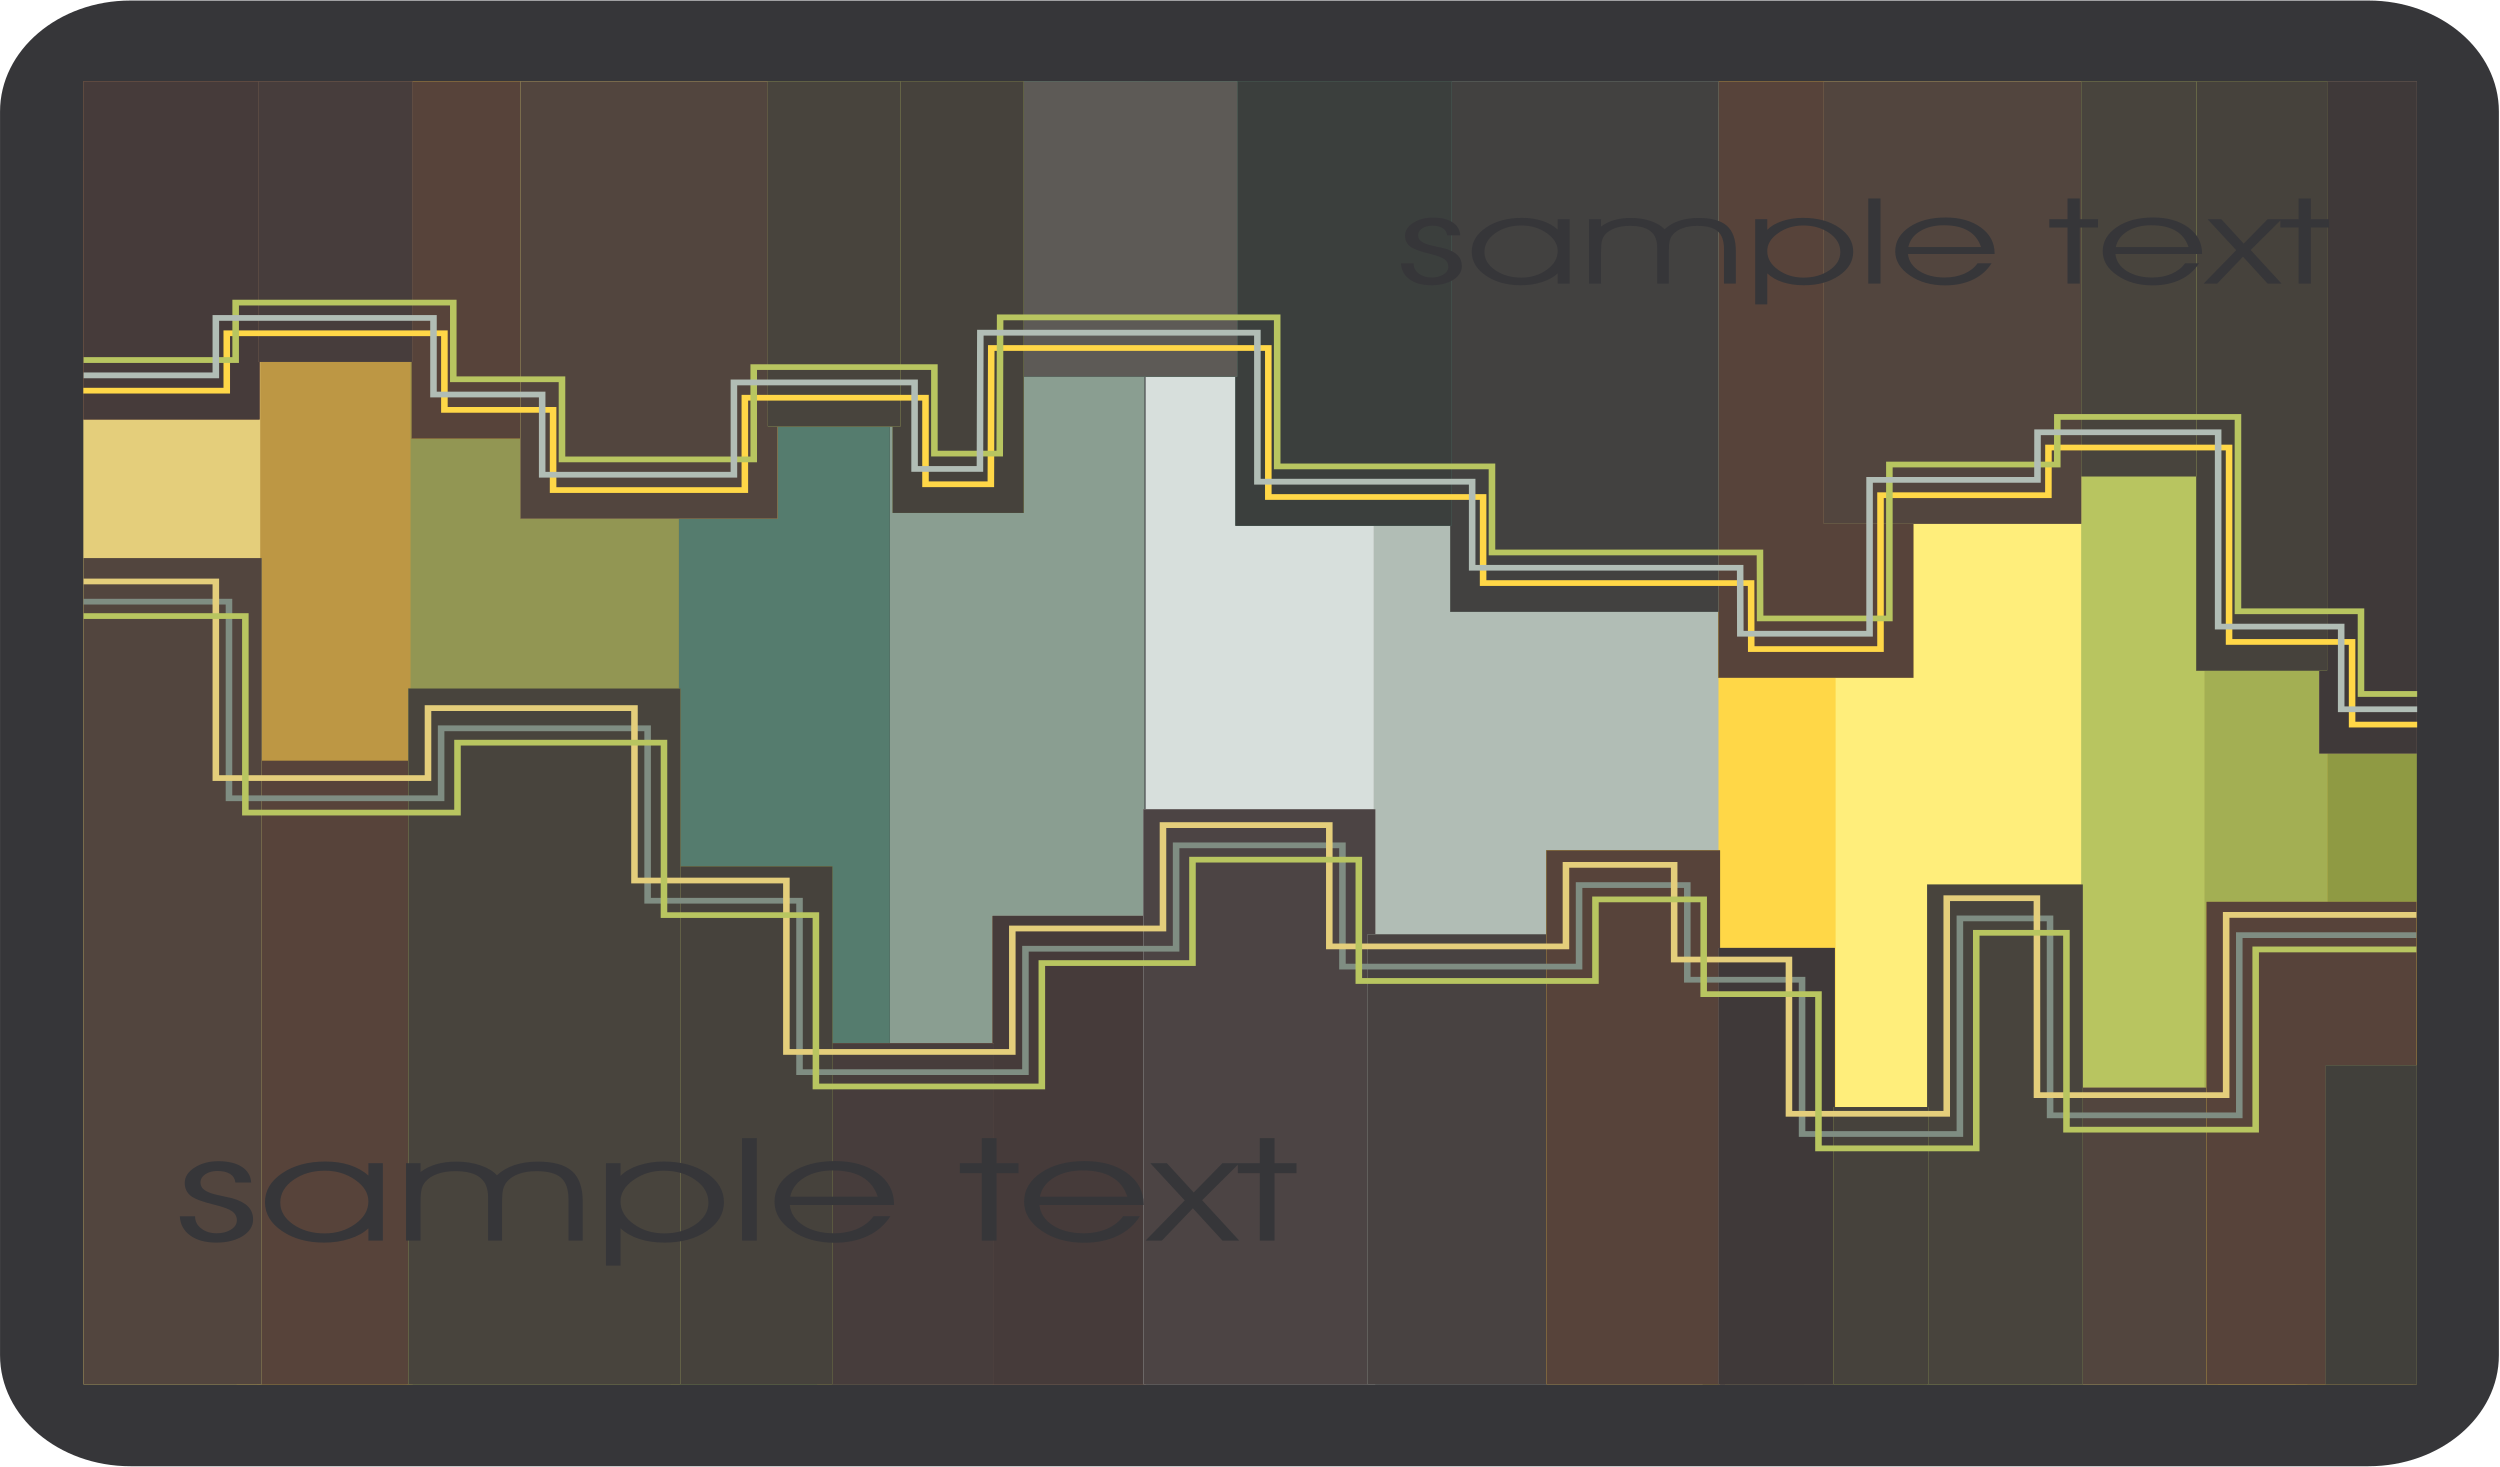 <?xml version="1.0" encoding="UTF-8" standalone="no"?>
<!DOCTYPE svg PUBLIC "-//W3C//DTD SVG 1.1//EN" "http://www.w3.org/Graphics/SVG/1.1/DTD/svg11.dtd">
<svg width="100%" height="100%" viewBox="0 0 651 382" version="1.1" xmlns="http://www.w3.org/2000/svg" xmlns:xlink="http://www.w3.org/1999/xlink" xml:space="preserve" xmlns:serif="http://www.serif.com/" style="fill-rule:evenodd;clip-rule:evenodd;stroke-linejoin:round;stroke-miterlimit:1.414;">
    <g transform="matrix(1,0,0,1,-16.366,-2158.5)">
        <g transform="matrix(4.167,0,0,4.167,-103.189,369.759)">
            <path d="M184.849,513.952C184.849,517.784 181.2,520.89 176.699,520.89L36.843,520.89C32.342,520.89 28.693,517.784 28.693,513.952L28.693,436.237C28.693,432.404 32.342,429.297 36.843,429.297L176.699,429.297C181.2,429.297 184.849,432.404 184.849,436.237L184.849,513.952Z" style="fill:rgb(54,54,57);fill-rule:nonzero;"/>
        </g>
        <g transform="matrix(4.167,0,0,4.167,-103.189,369.759)">
            <rect x="100.277" y="435.922" width="14.272" height="72.864" style="fill:rgb(215,223,220);"/>
        </g>
        <g transform="matrix(4.167,0,0,4.167,-103.189,369.759)">
            <rect x="114.549" y="435.922" width="23.059" height="72.864" style="fill:rgb(177,189,181);"/>
        </g>
        <g transform="matrix(4.167,0,0,4.167,-103.189,369.759)">
            <rect x="84.293" y="434.345" width="15.921" height="81.419" style="fill:rgb(138,158,145);"/>
        </g>
        <g transform="matrix(4.167,0,0,4.167,-103.189,369.759)">
            <rect x="71.118" y="435.704" width="13.175" height="80.06" style="fill:rgb(85,124,110);"/>
        </g>
        <g transform="matrix(4.167,0,0,4.167,-103.189,369.759)">
            <rect x="54.1" y="435.704" width="17.018" height="80.06" style="fill:rgb(146,150,83);"/>
        </g>
        <g transform="matrix(4.167,0,0,4.167,-103.189,369.759)">
            <rect x="44.748" y="439.32" width="9.598" height="76.444" style="fill:rgb(189,151,68);"/>
        </g>
        <g transform="matrix(4.167,0,0,4.167,-103.189,369.759)">
            <rect x="33.899" y="439.32" width="11.053" height="76.444" style="fill:rgb(228,206,123);"/>
        </g>
        <g transform="matrix(4.167,0,0,4.167,-103.189,369.759)">
            <rect x="90.726" y="486.501" width="9.575" height="29.263" style="fill:url(#_Linear1);"/>
        </g>
        <g transform="matrix(4.167,0,0,4.167,-103.189,369.759)">
            <rect x="90.726" y="486.501" width="9.575" height="29.263" style="fill:url(#_Linear2);"/>
        </g>
        <g transform="matrix(4.167,0,0,4.167,-103.189,369.759)">
            <rect x="90.726" y="486.501" width="9.575" height="29.263" style="fill:url(#_Linear3);"/>
        </g>
        <g transform="matrix(4.167,0,0,4.167,-103.189,369.759)">
            <rect x="90.726" y="486.501" width="9.575" height="29.263" style="fill:url(#_Linear4);"/>
        </g>
        <g transform="matrix(4.167,0,0,4.167,-103.189,369.759)">
            <rect x="79.747" y="494.456" width="11.057" height="21.308" style="fill:url(#_Linear5);"/>
        </g>
        <g transform="matrix(4.167,0,0,4.167,-103.189,369.759)">
            <rect x="79.747" y="494.456" width="11.057" height="21.308" style="fill:url(#_Linear6);"/>
        </g>
        <g transform="matrix(4.167,0,0,4.167,-103.189,369.759)">
            <rect x="79.747" y="494.456" width="11.057" height="21.308" style="fill:url(#_Linear7);"/>
        </g>
        <g transform="matrix(4.167,0,0,4.167,-103.189,369.759)">
            <rect x="79.747" y="494.456" width="11.057" height="21.308" style="fill:url(#_Linear8);"/>
        </g>
        <g transform="matrix(4.167,0,0,4.167,-103.189,369.759)">
            <rect x="43.48" y="476.807" width="10.999" height="38.957" style="fill:url(#_Linear9);"/>
        </g>
        <g transform="matrix(4.167,0,0,4.167,-103.189,369.759)">
            <rect x="43.48" y="476.807" width="10.999" height="38.957" style="fill:url(#_Linear10);"/>
        </g>
        <g transform="matrix(4.167,0,0,4.167,-103.189,369.759)">
            <rect x="43.48" y="476.807" width="10.999" height="38.957" style="fill:url(#_Linear11);"/>
        </g>
        <g transform="matrix(4.167,0,0,4.167,-103.189,369.759)">
            <rect x="43.48" y="476.807" width="10.999" height="38.957" style="fill:url(#_Linear12);"/>
        </g>
        <g transform="matrix(4.167,0,0,4.167,-103.189,369.759)">
            <rect x="33.899" y="464.138" width="11.148" height="51.626" style="fill:url(#_Linear13);"/>
        </g>
        <g transform="matrix(4.167,0,0,4.167,-103.189,369.759)">
            <rect x="33.899" y="464.138" width="11.148" height="51.626" style="fill:url(#_Linear14);"/>
        </g>
        <g transform="matrix(4.167,0,0,4.167,-103.189,369.759)">
            <rect x="33.899" y="464.138" width="11.148" height="51.626" style="fill:url(#_Linear15);"/>
        </g>
        <g transform="matrix(4.167,0,0,4.167,-103.189,369.759)">
            <rect x="33.899" y="464.138" width="11.148" height="51.626" style="fill:url(#_Linear16);"/>
        </g>
        <g transform="matrix(4.167,0,0,4.167,-103.189,369.759)">
            <rect x="70.604" y="483.411" width="10.097" height="32.353" style="fill:url(#_Linear17);"/>
        </g>
        <g transform="matrix(4.167,0,0,4.167,-103.189,369.759)">
            <rect x="70.604" y="483.411" width="10.097" height="32.353" style="fill:url(#_Linear18);"/>
        </g>
        <g transform="matrix(4.167,0,0,4.167,-103.189,369.759)">
            <rect x="70.604" y="483.411" width="10.097" height="32.353" style="fill:url(#_Linear19);"/>
        </g>
        <g transform="matrix(4.167,0,0,4.167,-103.189,369.759)">
            <rect x="70.604" y="483.411" width="10.097" height="32.353" style="fill:url(#_Linear20);"/>
        </g>
        <g transform="matrix(4.167,0,0,4.167,-103.189,369.759)">
            <rect x="54.21" y="472.297" width="16.997" height="43.467" style="fill:url(#_Linear21);"/>
        </g>
        <g transform="matrix(4.167,0,0,4.167,-103.189,369.759)">
            <rect x="54.21" y="472.297" width="16.997" height="43.467" style="fill:url(#_Linear22);"/>
        </g>
        <g transform="matrix(4.167,0,0,4.167,-103.189,369.759)">
            <rect x="54.21" y="472.297" width="16.997" height="43.467" style="fill:url(#_Linear23);"/>
        </g>
        <g transform="matrix(4.167,0,0,4.167,-103.189,369.759)">
            <rect x="54.21" y="472.297" width="16.997" height="43.467" style="fill:url(#_Linear24);"/>
        </g>
        <g transform="matrix(4.167,0,0,4.167,-103.189,369.759)">
            <rect x="54.416" y="434.345" width="16.742" height="22.325" style="fill:url(#_Linear25);"/>
        </g>
        <g transform="matrix(4.167,0,0,4.167,-103.189,369.759)">
            <rect x="54.416" y="434.345" width="16.742" height="22.325" style="fill:url(#_Linear26);"/>
        </g>
        <g transform="matrix(4.167,0,0,4.167,-103.189,369.759)">
            <rect x="54.416" y="434.345" width="16.742" height="22.325" style="fill:url(#_Linear27);"/>
        </g>
        <g transform="matrix(4.167,0,0,4.167,-103.189,369.759)">
            <rect x="54.416" y="434.345" width="16.742" height="22.325" style="fill:url(#_Linear28);"/>
        </g>
        <g transform="matrix(4.167,0,0,4.167,-103.189,369.759)">
            <rect x="84.481" y="434.345" width="8.176" height="26.973" style="fill:url(#_Linear29);"/>
        </g>
        <g transform="matrix(4.167,0,0,4.167,-103.189,369.759)">
            <rect x="84.481" y="434.345" width="8.176" height="26.973" style="fill:url(#_Linear30);"/>
        </g>
        <g transform="matrix(4.167,0,0,4.167,-103.189,369.759)">
            <rect x="84.481" y="434.345" width="8.176" height="26.973" style="fill:url(#_Linear31);"/>
        </g>
        <g transform="matrix(4.167,0,0,4.167,-103.189,369.759)">
            <rect x="84.481" y="434.345" width="8.176" height="26.973" style="fill:url(#_Linear32);"/>
        </g>
        <g transform="matrix(4.167,0,0,4.167,-103.189,369.759)">
            <rect x="61.209" y="434.345" width="16.075" height="27.335" style="fill:url(#_Linear33);"/>
        </g>
        <g transform="matrix(4.167,0,0,4.167,-103.189,369.759)">
            <rect x="61.209" y="434.345" width="16.075" height="27.335" style="fill:url(#_Linear34);"/>
        </g>
        <g transform="matrix(4.167,0,0,4.167,-103.189,369.759)">
            <rect x="61.209" y="434.345" width="16.075" height="27.335" style="fill:url(#_Linear35);"/>
        </g>
        <g transform="matrix(4.167,0,0,4.167,-103.189,369.759)">
            <rect x="61.209" y="434.345" width="16.075" height="27.335" style="fill:url(#_Linear36);"/>
        </g>
        <g transform="matrix(4.167,0,0,4.167,-103.189,369.759)">
            <rect x="76.673" y="434.345" width="8.295" height="21.567" style="fill:url(#_Linear37);"/>
        </g>
        <g transform="matrix(4.167,0,0,4.167,-103.189,369.759)">
            <rect x="76.673" y="434.345" width="8.295" height="21.567" style="fill:url(#_Linear38);"/>
        </g>
        <g transform="matrix(4.167,0,0,4.167,-103.189,369.759)">
            <rect x="76.673" y="434.345" width="8.295" height="21.567" style="fill:url(#_Linear39);"/>
        </g>
        <g transform="matrix(4.167,0,0,4.167,-103.189,369.759)">
            <rect x="76.673" y="434.345" width="8.295" height="21.567" style="fill:url(#_Linear40);"/>
        </g>
        <g transform="matrix(4.167,0,0,4.167,-103.189,369.759)">
            <rect x="167.295" y="441.079" width="12.172" height="74.685" style="fill:rgb(255,215,71);"/>
        </g>
        <g transform="matrix(4.167,0,0,4.167,-103.189,369.759)">
            <rect x="136.49" y="441.079" width="4.94" height="74.685" style="fill:rgb(143,154,67);"/>
        </g>
        <g transform="matrix(4.167,0,0,4.167,-103.189,369.759)">
            <rect x="141.43" y="441.079" width="7.689" height="74.685" style="fill:rgb(163,175,83);"/>
        </g>
        <g transform="matrix(4.167,0,0,4.167,-103.189,369.759)">
            <rect x="156.804" y="441.079" width="15.344" height="74.685" style="fill:rgb(255,238,123);"/>
        </g>
        <g transform="matrix(4.167,0,0,4.167,-103.189,369.759)">
            <rect x="149.119" y="441.079" width="7.685" height="74.685" style="fill:rgb(184,197,96);"/>
        </g>
        <g transform="matrix(4.167,0,0,4.167,-103.189,369.759)">
            <rect x="136.081" y="435.704" width="12.171" height="72.906" style="fill:rgb(255,215,71);"/>
        </g>
        <g transform="matrix(4.167,0,0,4.167,-103.189,369.759)">
            <rect x="174.117" y="435.704" width="5.606" height="72.906" style="fill:rgb(143,154,67);"/>
        </g>
        <g transform="matrix(4.167,0,0,4.167,-103.189,369.759)">
            <rect x="166.429" y="435.704" width="7.688" height="72.906" style="fill:rgb(163,175,83);"/>
        </g>
        <g transform="matrix(4.167,0,0,4.167,-103.189,369.759)">
            <rect x="143.401" y="435.704" width="15.344" height="72.906" style="fill:rgb(255,238,123);"/>
        </g>
        <g transform="matrix(4.167,0,0,4.167,-103.189,369.759)">
            <rect x="158.745" y="435.704" width="7.684" height="72.906" style="fill:rgb(184,197,96);"/>
        </g>
        <g transform="matrix(4.167,0,0,4.167,-103.189,369.759)">
            <rect x="136.081" y="434.345" width="12.171" height="37.273" style="fill:url(#_Linear41);"/>
        </g>
        <g transform="matrix(4.167,0,0,4.167,-103.189,369.759)">
            <rect x="136.081" y="434.345" width="12.171" height="37.273" style="fill:url(#_Linear42);"/>
        </g>
        <g transform="matrix(4.167,0,0,4.167,-103.189,369.759)">
            <rect x="136.081" y="434.345" width="12.171" height="37.273" style="fill:url(#_Linear43);"/>
        </g>
        <g transform="matrix(4.167,0,0,4.167,-103.189,369.759)">
            <rect x="136.081" y="434.345" width="12.171" height="37.273" style="fill:url(#_Linear44);"/>
        </g>
        <g transform="matrix(4.167,0,0,4.167,-103.189,369.759)">
            <rect x="173.629" y="434.345" width="6.094" height="41.993" style="fill:url(#_Linear45);"/>
        </g>
        <g transform="matrix(4.167,0,0,4.167,-103.189,369.759)">
            <rect x="173.629" y="434.345" width="6.094" height="41.993" style="fill:url(#_Linear46);"/>
        </g>
        <g transform="matrix(4.167,0,0,4.167,-103.189,369.759)">
            <rect x="173.629" y="434.345" width="6.094" height="41.993" style="fill:url(#_Linear47);"/>
        </g>
        <g transform="matrix(4.167,0,0,4.167,-103.189,369.759)">
            <rect x="173.629" y="434.345" width="6.094" height="41.993" style="fill:url(#_Linear48);"/>
        </g>
        <g transform="matrix(4.167,0,0,4.167,-103.189,369.759)">
            <rect x="165.941" y="434.345" width="8.176" height="36.825" style="fill:url(#_Linear49);"/>
        </g>
        <g transform="matrix(4.167,0,0,4.167,-103.189,369.759)">
            <rect x="165.941" y="434.345" width="8.176" height="36.825" style="fill:url(#_Linear50);"/>
        </g>
        <g transform="matrix(4.167,0,0,4.167,-103.189,369.759)">
            <rect x="165.941" y="434.345" width="8.176" height="36.825" style="fill:url(#_Linear51);"/>
        </g>
        <g transform="matrix(4.167,0,0,4.167,-103.189,369.759)">
            <rect x="165.941" y="434.345" width="8.176" height="36.825" style="fill:url(#_Linear52);"/>
        </g>
        <g transform="matrix(4.167,0,0,4.167,-103.189,369.759)">
            <rect x="142.668" y="434.345" width="16.077" height="27.656" style="fill:url(#_Linear53);"/>
        </g>
        <g transform="matrix(4.167,0,0,4.167,-103.189,369.759)">
            <rect x="142.668" y="434.345" width="16.077" height="27.656" style="fill:url(#_Linear54);"/>
        </g>
        <g transform="matrix(4.167,0,0,4.167,-103.189,369.759)">
            <rect x="142.668" y="434.345" width="16.077" height="27.656" style="fill:url(#_Linear55);"/>
        </g>
        <g transform="matrix(4.167,0,0,4.167,-103.189,369.759)">
            <rect x="142.668" y="434.345" width="16.077" height="27.656" style="fill:url(#_Linear56);"/>
        </g>
        <g transform="matrix(4.167,0,0,4.167,-103.189,369.759)">
            <rect x="158.749" y="434.345" width="7.203" height="24.681" style="fill:url(#_Linear57);"/>
        </g>
        <g transform="matrix(4.167,0,0,4.167,-103.189,369.759)">
            <rect x="158.749" y="434.345" width="7.203" height="24.681" style="fill:url(#_Linear58);"/>
        </g>
        <g transform="matrix(4.167,0,0,4.167,-103.189,369.759)">
            <rect x="158.749" y="434.345" width="7.203" height="24.681" style="fill:url(#_Linear59);"/>
        </g>
        <g transform="matrix(4.167,0,0,4.167,-103.189,369.759)">
            <rect x="158.749" y="434.345" width="7.203" height="24.681" style="fill:url(#_Linear60);"/>
        </g>
        <g transform="matrix(4.167,0,0,4.167,-103.189,369.759)">
            <rect x="100.14" y="479.838" width="14.488" height="35.926" style="fill:url(#_Linear61);"/>
        </g>
        <g transform="matrix(4.167,0,0,4.167,-103.189,369.759)">
            <rect x="100.14" y="479.838" width="14.488" height="35.926" style="fill:url(#_Linear62);"/>
        </g>
        <g transform="matrix(4.167,0,0,4.167,-103.189,369.759)">
            <rect x="100.14" y="479.838" width="14.488" height="35.926" style="fill:url(#_Linear63);"/>
        </g>
        <g transform="matrix(4.167,0,0,4.167,-103.189,369.759)">
            <rect x="100.14" y="479.838" width="14.488" height="35.926" style="fill:url(#_Linear64);"/>
        </g>
        <g transform="matrix(4.167,0,0,4.167,-103.189,369.759)">
            <rect x="114.14" y="487.656" width="20.948" height="28.108" style="fill:url(#_Linear65);"/>
        </g>
        <g transform="matrix(4.167,0,0,4.167,-103.189,369.759)">
            <rect x="114.14" y="487.656" width="20.948" height="28.108" style="fill:url(#_Linear66);"/>
        </g>
        <g transform="matrix(4.167,0,0,4.167,-103.189,369.759)">
            <rect x="114.14" y="487.656" width="20.948" height="28.108" style="fill:url(#_Linear67);"/>
        </g>
        <g transform="matrix(4.167,0,0,4.167,-103.189,369.759)">
            <rect x="114.14" y="487.656" width="20.948" height="28.108" style="fill:url(#_Linear68);"/>
        </g>
        <g transform="matrix(4.167,0,0,4.167,-103.189,369.759)">
            <rect x="119.325" y="434.345" width="16.746" height="33.15" style="fill:url(#_Linear69);"/>
        </g>
        <g transform="matrix(4.167,0,0,4.167,-103.189,369.759)">
            <rect x="119.325" y="434.345" width="16.746" height="33.15" style="fill:url(#_Linear70);"/>
        </g>
        <g transform="matrix(4.167,0,0,4.167,-103.189,369.759)">
            <rect x="119.325" y="434.345" width="16.746" height="33.15" style="fill:url(#_Linear71);"/>
        </g>
        <g transform="matrix(4.167,0,0,4.167,-103.189,369.759)">
            <rect x="119.325" y="434.345" width="16.746" height="33.15" style="fill:url(#_Linear72);"/>
        </g>
        <g transform="matrix(4.167,0,0,4.167,-103.189,369.759)">
            <rect x="105.902" y="434.345" width="13.503" height="27.771" style="fill:url(#_Linear73);"/>
        </g>
        <g transform="matrix(4.167,0,0,4.167,-103.189,369.759)">
            <rect x="105.902" y="434.345" width="13.503" height="27.771" style="fill:url(#_Linear74);"/>
        </g>
        <g transform="matrix(4.167,0,0,4.167,-103.189,369.759)">
            <rect x="105.902" y="434.345" width="13.503" height="27.771" style="fill:url(#_Linear75);"/>
        </g>
        <g transform="matrix(4.167,0,0,4.167,-103.189,369.759)">
            <rect x="105.902" y="434.345" width="13.503" height="27.771" style="fill:url(#_Linear76);"/>
        </g>
        <g transform="matrix(4.167,0,0,4.167,-103.189,369.759)">
            <rect x="92.681" y="434.345" width="13.322" height="18.459" style="fill:url(#_Linear77);"/>
        </g>
        <g transform="matrix(4.167,0,0,4.167,-103.189,369.759)">
            <rect x="92.681" y="434.345" width="13.322" height="18.459" style="fill:url(#_Linear78);"/>
        </g>
        <g transform="matrix(4.167,0,0,4.167,-103.189,369.759)">
            <rect x="92.681" y="434.345" width="13.322" height="18.459" style="fill:url(#_Linear79);"/>
        </g>
        <g transform="matrix(4.167,0,0,4.167,-103.189,369.759)">
            <rect x="92.681" y="434.345" width="13.322" height="18.459" style="fill:url(#_Linear80);"/>
        </g>
        <g transform="matrix(4.167,0,0,4.167,-103.189,369.759)">
            <rect x="33.899" y="434.345" width="11.009" height="21.125" style="fill:url(#_Linear81);"/>
        </g>
        <g transform="matrix(4.167,0,0,4.167,-103.189,369.759)">
            <rect x="33.899" y="434.345" width="11.009" height="21.125" style="fill:url(#_Linear82);"/>
        </g>
        <g transform="matrix(4.167,0,0,4.167,-103.189,369.759)">
            <rect x="33.899" y="434.345" width="11.009" height="21.125" style="fill:url(#_Linear83);"/>
        </g>
        <g transform="matrix(4.167,0,0,4.167,-103.189,369.759)">
            <rect x="33.899" y="434.345" width="11.009" height="21.125" style="fill:url(#_Linear84);"/>
        </g>
        <g transform="matrix(4.167,0,0,4.167,-103.189,369.759)">
            <rect x="44.829" y="434.345" width="9.625" height="17.536" style="fill:url(#_Linear85);"/>
        </g>
        <g transform="matrix(4.167,0,0,4.167,-103.189,369.759)">
            <rect x="44.829" y="434.345" width="9.625" height="17.536" style="fill:url(#_Linear86);"/>
        </g>
        <g transform="matrix(4.167,0,0,4.167,-103.189,369.759)">
            <rect x="44.829" y="434.345" width="9.625" height="17.536" style="fill:url(#_Linear87);"/>
        </g>
        <g transform="matrix(4.167,0,0,4.167,-103.189,369.759)">
            <rect x="44.829" y="434.345" width="9.625" height="17.536" style="fill:url(#_Linear88);"/>
        </g>
        <g transform="matrix(4.167,0,0,4.167,-103.189,369.759)">
            <rect x="158.851" y="497.238" width="14.028" height="18.526" style="fill:url(#_Linear89);"/>
        </g>
        <g transform="matrix(4.167,0,0,4.167,-103.189,369.759)">
            <rect x="158.851" y="497.238" width="14.028" height="18.526" style="fill:url(#_Linear90);"/>
        </g>
        <g transform="matrix(4.167,0,0,4.167,-103.189,369.759)">
            <rect x="158.851" y="497.238" width="14.028" height="18.526" style="fill:url(#_Linear91);"/>
        </g>
        <g transform="matrix(4.167,0,0,4.167,-103.189,369.759)">
            <rect x="158.851" y="497.238" width="14.028" height="18.526" style="fill:url(#_Linear92);"/>
        </g>
        <g transform="matrix(4.167,0,0,4.167,-103.189,369.759)">
            <rect x="149.119" y="484.55" width="9.728" height="31.214" style="fill:url(#_Linear93);"/>
        </g>
        <g transform="matrix(4.167,0,0,4.167,-103.189,369.759)">
            <rect x="149.119" y="484.55" width="9.728" height="31.214" style="fill:url(#_Linear94);"/>
        </g>
        <g transform="matrix(4.167,0,0,4.167,-103.189,369.759)">
            <rect x="149.119" y="484.55" width="9.728" height="31.214" style="fill:url(#_Linear95);"/>
        </g>
        <g transform="matrix(4.167,0,0,4.167,-103.189,369.759)">
            <rect x="149.119" y="484.55" width="9.728" height="31.214" style="fill:url(#_Linear96);"/>
        </g>
        <g transform="matrix(4.167,0,0,4.167,-103.189,369.759)">
            <rect x="166.58" y="485.624" width="13.131" height="30.14" style="fill:url(#_Linear97);"/>
        </g>
        <g transform="matrix(4.167,0,0,4.167,-103.189,369.759)">
            <rect x="166.58" y="485.624" width="13.131" height="30.14" style="fill:url(#_Linear98);"/>
        </g>
        <g transform="matrix(4.167,0,0,4.167,-103.189,369.759)">
            <rect x="166.58" y="485.624" width="13.131" height="30.14" style="fill:url(#_Linear99);"/>
        </g>
        <g transform="matrix(4.167,0,0,4.167,-103.189,369.759)">
            <rect x="166.58" y="485.624" width="13.131" height="30.14" style="fill:url(#_Linear100);"/>
        </g>
        <g transform="matrix(4.167,0,0,4.167,-103.189,369.759)">
            <rect x="125.323" y="482.4" width="10.855" height="33.364" style="fill:url(#_Linear101);"/>
        </g>
        <g transform="matrix(4.167,0,0,4.167,-103.189,369.759)">
            <rect x="125.323" y="482.4" width="10.855" height="33.364" style="fill:url(#_Linear102);"/>
        </g>
        <g transform="matrix(4.167,0,0,4.167,-103.189,369.759)">
            <rect x="125.323" y="482.4" width="10.855" height="33.364" style="fill:url(#_Linear103);"/>
        </g>
        <g transform="matrix(4.167,0,0,4.167,-103.189,369.759)">
            <rect x="125.323" y="482.4" width="10.855" height="33.364" style="fill:url(#_Linear104);"/>
        </g>
        <g transform="matrix(4.167,0,0,4.167,-103.189,369.759)">
            <rect x="136.081" y="488.502" width="7.27" height="27.262" style="fill:url(#_Linear105);"/>
        </g>
        <g transform="matrix(4.167,0,0,4.167,-103.189,369.759)">
            <rect x="136.081" y="488.502" width="7.27" height="27.262" style="fill:url(#_Linear106);"/>
        </g>
        <g transform="matrix(4.167,0,0,4.167,-103.189,369.759)">
            <rect x="136.081" y="488.502" width="7.27" height="27.262" style="fill:url(#_Linear107);"/>
        </g>
        <g transform="matrix(4.167,0,0,4.167,-103.189,369.759)">
            <rect x="136.081" y="488.502" width="7.27" height="27.262" style="fill:url(#_Linear108);"/>
        </g>
        <g transform="matrix(4.167,0,0,4.167,-103.189,369.759)">
            <rect x="143.273" y="498.443" width="5.925" height="17.321" style="fill:url(#_Linear109);"/>
        </g>
        <g transform="matrix(4.167,0,0,4.167,-103.189,369.759)">
            <rect x="143.273" y="498.443" width="5.925" height="17.321" style="fill:url(#_Linear110);"/>
        </g>
        <g transform="matrix(4.167,0,0,4.167,-103.189,369.759)">
            <rect x="143.273" y="498.443" width="5.925" height="17.321" style="fill:url(#_Linear111);"/>
        </g>
        <g transform="matrix(4.167,0,0,4.167,-103.189,369.759)">
            <rect x="143.273" y="498.443" width="5.925" height="17.321" style="fill:url(#_Linear112);"/>
        </g>
        <g transform="matrix(4.167,0,0,4.167,-103.189,369.759)">
            <rect x="174.029" y="495.84" width="5.686" height="19.924" style="fill:url(#_Linear113);"/>
        </g>
        <g transform="matrix(4.167,0,0,4.167,-103.189,369.759)">
            <rect x="174.029" y="495.84" width="5.686" height="19.924" style="fill:url(#_Linear114);"/>
        </g>
        <g transform="matrix(4.167,0,0,4.167,-103.189,369.759)">
            <rect x="174.029" y="495.84" width="5.686" height="19.924" style="fill:url(#_Linear115);"/>
        </g>
        <g transform="matrix(4.167,0,0,4.167,-103.189,369.759)">
            <rect x="174.029" y="495.84" width="5.686" height="19.924" style="fill:url(#_Linear116);"/>
        </g>
        <g transform="matrix(4.167,0,0,4.167,-103.189,369.759)">
            <path d="M141.1,500.308L141.099,490.668L133.927,490.668L133.927,484.751L127.574,484.751L127.574,489.848L112.377,489.848L112.377,482.268L102.392,482.268L102.392,488.728L92.976,488.728L92.976,496.442L78.449,496.442L78.449,485.732L68.956,485.732L68.956,474.955L56.461,474.955L56.461,479.328L42.795,479.328L42.795,467.043L33.908,467.043L33.908,466.685L43.205,466.685L43.205,478.969L56.052,478.969L56.052,474.596L69.366,474.596L69.366,485.373L78.858,485.373L78.858,496.082L92.568,496.082L92.568,488.371L101.982,488.371L101.982,481.909L112.786,481.909L112.786,489.489L127.164,489.489L127.164,484.393L134.337,484.393L134.337,490.31L141.509,490.31L141.509,499.95L150.961,499.95L150.961,486.478L157.004,486.478L157.009,498.782L168.421,498.782L168.421,487.52L179.693,487.52L179.693,487.878L168.831,487.878L168.831,499.141L156.599,499.141L156.595,486.836L151.371,486.836L151.371,500.308L141.1,500.308Z" style="fill:rgb(127,141,130);fill-rule:nonzero;"/>
        </g>
        <g transform="matrix(4.167,0,0,4.167,-103.189,369.759)">
            <path d="M140.28,499.045L140.279,489.406L133.107,489.406L133.107,483.489L126.753,483.489L126.753,488.584L111.556,488.584L111.556,481.004L101.571,481.004L101.571,487.466L92.156,487.466L92.156,495.179L77.628,495.179L77.628,484.469L68.135,484.469L68.135,473.693L55.642,473.693L55.642,478.065L41.974,478.065L41.974,465.78L33.915,465.781L33.915,465.422L42.383,465.422L42.383,477.707L55.231,477.707L55.231,473.333L68.544,473.333L68.544,484.111L78.038,484.111L78.038,494.821L91.747,494.821L91.747,487.107L101.162,487.107L101.162,480.645L111.965,480.645L111.965,488.227L126.344,488.227L126.344,483.13L133.516,483.13L133.516,489.047L140.689,489.047L140.689,498.687L150.14,498.687L150.14,485.215L156.184,485.215L156.188,497.519L167.601,497.519L167.601,486.257L179.693,486.257L179.693,486.616L168.011,486.616L168.011,497.877L155.779,497.877L155.774,485.574L150.549,485.574L150.549,499.045L140.28,499.045Z" style="fill:rgb(228,206,123);fill-rule:nonzero;"/>
        </g>
        <g transform="matrix(4.167,0,0,4.167,-103.189,369.759)">
            <path d="M142.124,501.206L142.124,491.565L134.951,491.565L134.951,485.648L128.597,485.648L128.597,490.745L113.4,490.745L113.4,483.164L103.415,483.164L103.415,489.626L94.001,489.626L94.001,497.338L79.473,497.338L79.473,486.628L69.979,486.628L69.979,475.852L57.485,475.852L57.485,480.224L43.819,480.224L43.819,467.94L33.915,467.941L33.915,467.582L44.228,467.582L44.228,479.866L57.076,479.866L57.076,475.493L70.388,475.493L70.388,486.27L79.881,486.27L79.881,496.979L93.591,496.979L93.591,489.266L103.005,489.266L103.005,482.805L113.81,482.805L113.81,490.385L128.188,490.385L128.188,485.29L135.36,485.29L135.36,491.207L142.534,491.207L142.533,500.846L151.985,500.846L151.985,487.374L158.028,487.374L158.032,499.678L169.446,499.678L169.446,488.415L179.693,488.415L179.693,488.775L169.854,488.775L169.854,500.037L157.623,500.037L157.619,487.734L152.393,487.734L152.393,501.206L142.124,501.206Z" style="fill:rgb(184,197,96);fill-rule:nonzero;"/>
        </g>
        <g transform="matrix(4.167,0,0,4.167,-103.189,369.759)">
            <path d="M175.472,474.724L175.471,469.557L167.783,469.557L167.783,457.411L156.905,457.411L156.902,460.387L146.41,460.387L146.41,470.004L137.923,470.004L137.914,465.88L121.167,465.88L121.167,460.501L107.744,460.501L107.744,451.19L90.839,451.19L90.814,459.703L86.322,459.703L86.322,454.297L75.441,454.297L75.441,460.067L63.049,460.067L63.049,455.056L56.256,455.056L56.256,450.267L43.065,450.267L43.065,453.856L33.899,453.856L33.899,453.498L42.657,453.498L42.657,449.909L56.667,449.909L56.667,454.697L63.459,454.697L63.459,459.708L75.032,459.708L75.032,453.939L86.731,453.939L86.731,459.345L90.406,459.345L90.431,450.832L108.154,450.832L108.154,460.143L121.576,460.143L121.576,465.521L138.322,465.521L138.332,469.645L146.001,469.645L146.001,460.029L156.492,460.029L156.497,457.052L168.193,457.052L168.192,469.198L175.88,469.198L175.88,474.365L179.742,474.365L179.742,474.724L175.472,474.724Z" style="fill:rgb(255,215,71);fill-rule:nonzero;"/>
        </g>
        <g transform="matrix(4.167,0,0,4.167,-103.189,369.759)">
            <path d="M176.027,472.81L176.027,467.643L168.338,467.643L168.338,455.498L157.46,455.498L157.457,458.472L146.965,458.472L146.965,468.089L138.478,468.089L138.469,463.966L121.721,463.966L121.72,458.587L108.299,458.587L108.299,449.276L91.394,449.276L91.369,457.79L86.877,457.79L86.877,452.383L75.997,452.383L75.997,458.152L63.605,458.152L63.605,453.142L56.813,453.142L56.812,448.353L43.622,448.353L43.622,451.943L33.915,451.943L33.915,451.583L43.212,451.583L43.212,447.995L57.222,447.995L57.222,452.784L64.015,452.784L64.015,457.794L75.587,457.794L75.587,452.025L87.287,452.025L87.287,457.43L90.961,457.43L90.987,448.916L108.709,448.916L108.709,458.229L122.131,458.229L122.131,463.608L138.877,463.608L138.887,467.731L146.555,467.731L146.555,458.114L157.048,458.114L157.052,455.138L168.748,455.138L168.748,467.285L176.436,467.285L176.436,472.451L179.742,472.451L179.742,472.81L176.027,472.81Z" style="fill:rgb(184,197,96);fill-rule:nonzero;"/>
        </g>
        <g transform="matrix(4.167,0,0,4.167,-103.189,369.759)">
            <path d="M174.789,473.767L174.789,468.601L167.1,468.601L167.1,456.455L156.223,456.455L156.219,459.431L145.727,459.431L145.727,469.047L137.241,469.047L137.232,464.923L120.484,464.923L120.484,459.545L107.062,459.545L107.061,450.234L90.157,450.234L90.131,458.747L85.64,458.747L85.64,453.342L74.758,453.342L74.758,459.111L62.368,459.111L62.368,454.099L55.575,454.099L55.575,449.311L42.383,449.311L42.383,452.9L33.915,452.9L33.915,452.541L41.974,452.541L41.974,448.953L55.984,448.953L55.984,453.741L62.776,453.741L62.776,458.751L74.349,458.751L74.349,452.983L86.049,452.983L86.049,458.388L89.724,458.388L89.75,449.875L107.471,449.875L107.471,459.186L120.893,459.186L120.893,464.565L137.639,464.565L137.649,468.689L145.318,468.689L145.318,459.072L155.81,459.072L155.814,456.096L167.51,456.096L167.51,468.242L175.199,468.242L175.199,473.409L179.742,473.409L179.742,473.767L174.789,473.767Z" style="fill:rgb(177,189,181);fill-rule:nonzero;"/>
        </g>
        <g transform="matrix(4.167,0,0,4.167,-103.189,369.759)">
            <path d="M39.927,505.268L40.882,505.268L40.882,505.284C40.882,505.588 41.009,505.837 41.268,506.032C41.524,506.233 41.844,506.332 42.227,506.332C42.59,506.332 42.886,506.255 43.126,506.1C43.37,505.948 43.492,505.755 43.492,505.526C43.492,505.294 43.398,505.111 43.208,504.965C43.013,504.829 42.67,504.694 42.17,504.57C41.373,504.381 40.849,504.186 40.606,503.991C40.362,503.79 40.235,503.522 40.235,503.185C40.235,502.809 40.439,502.49 40.849,502.226C41.262,501.962 41.752,501.827 42.333,501.827C42.952,501.827 43.443,501.944 43.804,502.18C44.166,502.415 44.362,502.743 44.388,503.163L43.398,503.163C43.378,502.934 43.269,502.753 43.076,502.629C42.879,502.503 42.616,502.44 42.277,502.44C41.973,502.44 41.725,502.508 41.523,502.643C41.322,502.78 41.22,502.95 41.22,503.154C41.22,503.297 41.262,503.415 41.347,503.516C41.428,503.612 41.561,503.701 41.757,503.782C41.931,503.855 42.185,503.925 42.525,503.993C42.856,504.06 43.079,504.11 43.194,504.14C43.648,504.27 43.974,504.442 44.188,504.655C44.402,504.873 44.507,505.141 44.507,505.471C44.507,505.891 44.29,506.235 43.857,506.508C43.426,506.779 42.875,506.916 42.212,506.916C41.536,506.916 40.988,506.77 40.575,506.469C40.168,506.172 39.953,505.772 39.927,505.268ZM51.711,504.339C51.711,503.825 51.436,503.379 50.891,502.997C50.343,502.615 49.711,502.422 48.999,502.422C48.22,502.422 47.567,502.615 47.028,502.997C46.483,503.379 46.207,503.854 46.207,504.417C46.207,504.956 46.483,505.411 47.021,505.783C47.558,506.153 48.212,506.339 48.973,506.339C49.706,506.339 50.35,506.145 50.891,505.749C51.436,505.362 51.711,504.89 51.711,504.339ZM51.711,506.022C51.42,506.304 51.029,506.519 50.539,506.675C50.047,506.838 49.517,506.916 48.947,506.916C47.889,506.916 47.008,506.67 46.307,506.187C45.598,505.704 45.249,505.104 45.249,504.391C45.249,503.668 45.606,503.063 46.327,502.576C47.046,502.09 47.948,501.848 49.029,501.848C49.581,501.848 50.094,501.92 50.556,502.072C51.018,502.226 51.406,502.443 51.711,502.726L51.711,501.951L52.617,501.951L52.617,506.79L51.711,506.79L51.711,506.022ZM59.745,502.709C60.036,502.432 60.402,502.218 60.836,502.072C61.267,501.929 61.756,501.853 62.295,501.853C63.276,501.853 63.991,502.052 64.438,502.448C64.88,502.841 65.107,503.476 65.107,504.347L65.107,506.79L64.216,506.79L64.216,504.221C64.216,503.58 64.06,503.129 63.746,502.858C63.431,502.585 62.918,502.451 62.207,502.451C61.792,502.451 61.429,502.508 61.117,502.621C60.802,502.732 60.559,502.892 60.375,503.104C60.265,503.235 60.188,503.384 60.139,503.556C60.091,503.723 60.067,504.018 60.067,504.436L60.067,506.79L59.191,506.79L59.191,504.082C59.191,503.525 59.027,503.113 58.685,502.849C58.355,502.582 57.833,502.451 57.142,502.451C56.715,502.451 56.35,502.508 56.033,502.621C55.72,502.732 55.464,502.892 55.282,503.104C55.168,503.235 55.092,503.384 55.045,503.556C54.998,503.723 54.972,504.018 54.972,504.436L54.972,506.79L54.064,506.79L54.064,501.951L54.972,501.951L54.972,502.503C55.252,502.288 55.578,502.128 55.947,502.018C56.322,501.909 56.747,501.853 57.216,501.853C57.762,501.853 58.259,501.931 58.717,502.087C59.164,502.242 59.51,502.448 59.745,502.709ZM66.559,501.951L67.469,501.951L67.469,502.747C67.734,502.473 68.11,502.251 68.593,502.09C69.084,501.929 69.601,501.848 70.151,501.848C71.247,501.848 72.145,502.09 72.86,502.575C73.574,503.062 73.931,503.666 73.931,504.391C73.931,505.1 73.582,505.701 72.875,506.187C72.167,506.67 71.284,506.916 70.225,506.916C69.639,506.916 69.116,506.84 68.642,506.689C68.17,506.536 67.782,506.316 67.469,506.022L67.469,508.353L66.559,508.353L66.559,501.951ZM67.469,504.339C67.469,504.89 67.741,505.362 68.284,505.749C68.826,506.145 69.465,506.339 70.201,506.339C70.96,506.339 71.603,506.153 72.15,505.783C72.689,505.411 72.961,504.956 72.961,504.417C72.961,503.854 72.689,503.379 72.143,502.997C71.596,502.615 70.942,502.422 70.168,502.422C69.454,502.422 68.826,502.615 68.284,502.999C67.741,503.384 67.469,503.829 67.469,504.339ZM75.06,506.79L75.06,500.388L75.986,500.388L75.986,506.79L75.06,506.79ZM84.562,504.567L78.046,504.567C78.103,505.093 78.388,505.518 78.9,505.845C79.412,506.169 80.047,506.332 80.813,506.332C81.355,506.332 81.84,506.235 82.275,506.051C82.706,505.858 83.044,505.599 83.277,505.264L84.333,505.264C83.997,505.796 83.53,506.207 82.931,506.494C82.325,506.783 81.629,506.925 80.838,506.925C79.792,506.925 78.9,506.675 78.177,506.172C77.451,505.672 77.089,505.068 77.089,504.367C77.089,503.628 77.441,503.021 78.152,502.54C78.86,502.061 79.771,501.82 80.878,501.82C81.964,501.82 82.845,502.072 83.53,502.571C84.217,503.071 84.562,503.72 84.562,504.525L84.562,504.567ZM83.539,504.043C83.363,503.498 83.035,503.089 82.57,502.817C82.101,502.54 81.496,502.407 80.74,502.407C80.045,502.407 79.445,502.553 78.963,502.849C78.474,503.142 78.182,503.543 78.073,504.043L83.539,504.043ZM90.043,506.79L90.043,502.576L88.671,502.576L88.671,501.951L90.043,501.951L90.043,500.388L90.965,500.388L90.965,501.951L92.336,501.951L92.336,502.576L90.965,502.576L90.965,506.79L90.043,506.79ZM100.159,504.567L93.645,504.567C93.703,505.093 93.985,505.518 94.497,505.845C95.007,506.169 95.65,506.332 96.413,506.332C96.955,506.332 97.444,506.235 97.873,506.051C98.302,505.858 98.644,505.599 98.875,505.264L99.926,505.264C99.598,505.796 99.129,506.207 98.528,506.494C97.924,506.783 97.228,506.925 96.435,506.925C95.392,506.925 94.503,506.675 93.776,506.172C93.049,505.672 92.687,505.068 92.687,504.367C92.687,503.628 93.042,503.021 93.751,502.54C94.461,502.061 95.368,501.82 96.479,501.82C97.563,501.82 98.448,502.072 99.129,502.571C99.812,503.071 100.159,503.72 100.159,504.525L100.159,504.567ZM99.138,504.043C98.96,503.498 98.638,503.089 98.167,502.817C97.704,502.54 97.094,502.407 96.34,502.407C95.644,502.407 95.046,502.553 94.562,502.849C94.077,503.142 93.781,503.543 93.672,504.043L99.138,504.043ZM101.607,501.951L103.288,503.782L105.084,501.951L106.145,501.951L103.814,504.267L106.133,506.79L105.084,506.79L103.235,504.771L101.298,506.79L100.278,506.79L102.725,504.279L100.572,501.951L101.607,501.951ZM107.414,506.79L107.414,502.576L106.045,502.576L106.045,501.951L107.414,501.951L107.414,500.388L108.339,500.388L108.339,501.951L109.71,501.951L109.71,502.576L108.339,502.576L108.339,506.79L107.414,506.79Z" style="fill:rgb(54,54,57);fill-rule:nonzero;"/>
        </g>
        <g transform="matrix(4.167,0,0,4.167,-103.189,369.759)">
            <path d="M116.236,445.72L117.03,445.72L117.03,445.733C117.03,445.986 117.136,446.194 117.351,446.356C117.564,446.522 117.83,446.605 118.148,446.605C118.45,446.605 118.696,446.54 118.894,446.413C119.098,446.286 119.199,446.125 119.199,445.934C119.199,445.742 119.122,445.589 118.962,445.469C118.801,445.355 118.516,445.244 118.1,445.14C117.437,444.983 117.002,444.821 116.8,444.658C116.598,444.493 116.492,444.269 116.492,443.989C116.492,443.676 116.662,443.411 117.002,443.192C117.345,442.972 117.752,442.86 118.236,442.86C118.75,442.86 119.159,442.957 119.46,443.154C119.759,443.348 119.921,443.621 119.944,443.97L119.122,443.97C119.105,443.78 119.014,443.63 118.853,443.528C118.69,443.422 118.47,443.369 118.189,443.369C117.936,443.369 117.731,443.426 117.562,443.539C117.395,443.652 117.311,443.793 117.311,443.962C117.311,444.082 117.345,444.18 117.417,444.264C117.484,444.343 117.594,444.417 117.757,444.485C117.902,444.545 118.113,444.603 118.395,444.661C118.67,444.716 118.856,444.757 118.952,444.783C119.329,444.891 119.599,445.034 119.778,445.21C119.956,445.391 120.043,445.615 120.043,445.889C120.043,446.239 119.862,446.524 119.502,446.751C119.145,446.976 118.686,447.09 118.135,447.09C117.573,447.09 117.118,446.969 116.774,446.718C116.436,446.471 116.257,446.138 116.236,445.72ZM126.031,444.948C126.031,444.521 125.802,444.151 125.349,443.832C124.894,443.515 124.369,443.355 123.776,443.355C123.129,443.355 122.586,443.515 122.138,443.832C121.685,444.151 121.456,444.545 121.456,445.014C121.456,445.461 121.685,445.838 122.133,446.148C122.579,446.456 123.123,446.611 123.755,446.611C124.365,446.611 124.9,446.449 125.349,446.121C125.802,445.797 126.031,445.407 126.031,444.948ZM126.031,446.347C125.79,446.582 125.464,446.759 125.056,446.89C124.648,447.026 124.208,447.09 123.733,447.09C122.854,447.09 122.122,446.886 121.54,446.484C120.95,446.082 120.66,445.584 120.66,444.992C120.66,444.39 120.957,443.887 121.556,443.483C122.154,443.079 122.903,442.877 123.801,442.877C124.26,442.877 124.687,442.938 125.071,443.064C125.455,443.192 125.777,443.373 126.031,443.607L126.031,442.962L126.784,442.962L126.784,446.984L126.031,446.984L126.031,446.347ZM132.709,443.593C132.951,443.363 133.254,443.185 133.616,443.064C133.974,442.945 134.38,442.882 134.829,442.882C135.643,442.882 136.237,443.047 136.61,443.376C136.977,443.703 137.166,444.23 137.166,444.955L137.166,446.984L136.425,446.984L136.425,444.85C136.425,444.316 136.295,443.943 136.034,443.717C135.773,443.491 135.346,443.378 134.755,443.378C134.41,443.378 134.109,443.426 133.848,443.52C133.587,443.612 133.385,443.746 133.232,443.921C133.141,444.03 133.077,444.155 133.037,444.296C132.997,444.436 132.976,444.681 132.976,445.029L132.976,446.984L132.249,446.984L132.249,444.735C132.249,444.271 132.112,443.929 131.829,443.709C131.553,443.488 131.12,443.378 130.544,443.378C130.19,443.378 129.887,443.426 129.623,443.52C129.363,443.612 129.15,443.746 128.998,443.921C128.904,444.03 128.841,444.155 128.802,444.296C128.762,444.436 128.742,444.681 128.742,445.029L128.742,446.984L127.987,446.984L127.987,442.962L128.742,442.962L128.742,443.422C128.973,443.243 129.246,443.111 129.552,443.019C129.863,442.928 130.216,442.882 130.607,442.882C131.061,442.882 131.473,442.947 131.855,443.077C132.226,443.205 132.513,443.376 132.709,443.593ZM138.373,442.962L139.129,442.962L139.129,443.624C139.349,443.397 139.662,443.212 140.063,443.079C140.471,442.945 140.901,442.877 141.358,442.877C142.269,442.877 143.015,443.079 143.61,443.481C144.203,443.886 144.501,444.389 144.501,444.992C144.501,445.581 144.21,446.08 143.622,446.484C143.034,446.886 142.299,447.09 141.419,447.09C140.933,447.09 140.498,447.027 140.104,446.901C139.711,446.774 139.389,446.591 139.129,446.347L139.129,448.285L138.373,448.285L138.373,442.962ZM139.129,444.948C139.129,445.407 139.354,445.797 139.806,446.121C140.256,446.449 140.788,446.611 141.4,446.611C142.03,446.611 142.565,446.456 143.019,446.148C143.467,445.838 143.694,445.461 143.694,445.014C143.694,444.545 143.467,444.151 143.014,443.832C142.559,443.515 142.016,443.355 141.373,443.355C140.778,443.355 140.256,443.515 139.806,443.834C139.354,444.154 139.129,444.524 139.129,444.948ZM145.439,446.984L145.439,441.664L146.208,441.664L146.208,446.984L145.439,446.984ZM153.336,445.137L147.921,445.137C147.968,445.575 148.205,445.928 148.63,446.2C149.055,446.469 149.584,446.605 150.22,446.605C150.671,446.605 151.075,446.524 151.436,446.371C151.793,446.211 152.076,445.995 152.268,445.717L153.146,445.717C152.867,446.16 152.479,446.501 151.981,446.74C151.477,446.979 150.899,447.098 150.242,447.098C149.371,447.098 148.63,446.89 148.03,446.471C147.426,446.056 147.126,445.554 147.126,444.971C147.126,444.357 147.418,443.853 148.008,443.454C148.597,443.054 149.355,442.854 150.275,442.854C151.177,442.854 151.91,443.064 152.479,443.478C153.05,443.894 153.336,444.433 153.336,445.102L153.336,445.137ZM152.486,444.702C152.339,444.25 152.067,443.91 151.681,443.683C151.292,443.454 150.788,443.341 150.16,443.341C149.583,443.341 149.084,443.463 148.683,443.709C148.277,443.954 148.034,444.287 147.943,444.702L152.486,444.702ZM157.892,446.984L157.892,443.483L156.752,443.483L156.752,442.962L157.892,442.962L157.892,441.664L158.66,441.664L158.66,442.962L159.799,442.962L159.799,443.483L158.66,443.483L158.66,446.984L157.892,446.984ZM166.3,445.137L160.887,445.137C160.934,445.575 161.169,445.928 161.594,446.2C162.019,446.469 162.552,446.605 163.186,446.605C163.637,446.605 164.044,446.524 164.401,446.371C164.757,446.211 165.042,445.995 165.233,445.717L166.107,445.717C165.835,446.16 165.445,446.501 164.945,446.74C164.443,446.979 163.865,447.098 163.206,447.098C162.338,447.098 161.6,446.89 160.996,446.471C160.392,446.056 160.09,445.554 160.09,444.971C160.09,444.357 160.384,443.853 160.974,443.454C161.565,443.054 162.318,442.854 163.242,442.854C164.143,442.854 164.878,443.064 165.445,443.478C166.013,443.894 166.3,444.433 166.3,445.102L166.3,445.137ZM165.453,444.702C165.305,444.25 165.037,443.91 164.645,443.683C164.26,443.454 163.753,443.341 163.127,443.341C162.548,443.341 162.051,443.463 161.648,443.709C161.246,443.954 161,444.287 160.909,444.702L165.453,444.702ZM167.504,442.962L168.901,444.485L170.394,442.962L171.277,442.962L169.338,444.888L171.266,446.984L170.394,446.984L168.858,445.306L167.248,446.984L166.399,446.984L168.434,444.898L166.644,442.962L167.504,442.962ZM172.331,446.984L172.331,443.483L171.194,443.483L171.194,442.962L172.331,442.962L172.331,441.664L173.1,441.664L173.1,442.962L174.24,442.962L174.24,443.483L173.1,443.483L173.1,446.984L172.331,446.984Z" style="fill:rgb(54,54,57);fill-rule:nonzero;"/>
        </g>
    </g>
    <defs>
        <linearGradient id="_Linear1" x1="0" y1="0" x2="1" y2="0" gradientUnits="userSpaceOnUse" gradientTransform="matrix(5.91789e-15,96.647,-96.647,5.91789e-15,1324.3,550.907)"><stop offset="0" style="stop-color:rgb(70,59,58);stop-opacity:1"/><stop offset="1" style="stop-color:rgb(70,59,58);stop-opacity:1"/></linearGradient>
        <linearGradient id="_Linear2" x1="0" y1="0" x2="1" y2="0" gradientUnits="userSpaceOnUse" gradientTransform="matrix(7.18598e-14,1173.56,-1173.56,7.18598e-14,1324.3,647.554)"><stop offset="0" style="stop-color:rgb(71,59,58);stop-opacity:1"/><stop offset="1" style="stop-color:rgb(175,125,83);stop-opacity:1"/></linearGradient>
        <linearGradient id="_Linear3" x1="0" y1="0" x2="1" y2="0" gradientUnits="userSpaceOnUse" gradientTransform="matrix(6.59417e-14,1076.91,-1076.91,6.59417e-14,1324.3,1821.11)"><stop offset="0" style="stop-color:rgb(175,125,83);stop-opacity:1"/><stop offset="0.5" style="stop-color:rgb(156,112,77);stop-opacity:1"/><stop offset="0.9" style="stop-color:rgb(96,72,62);stop-opacity:1"/><stop offset="1" style="stop-color:rgb(71,59,58);stop-opacity:1"/></linearGradient>
        <linearGradient id="_Linear4" x1="0" y1="0" x2="1" y2="0" gradientUnits="userSpaceOnUse" gradientTransform="matrix(6.7633e-15,110.453,-110.453,6.7633e-15,1324.3,2898.03)"><stop offset="0" style="stop-color:rgb(70,59,58);stop-opacity:1"/><stop offset="1" style="stop-color:rgb(70,59,58);stop-opacity:1"/></linearGradient>
        <linearGradient id="_Linear5" x1="0" y1="0" x2="1" y2="0" gradientUnits="userSpaceOnUse" gradientTransform="matrix(5.92146e-15,96.705,-96.705,5.92146e-15,1314.8,542.241)"><stop offset="0" style="stop-color:rgb(71,61,60);stop-opacity:1"/><stop offset="1" style="stop-color:rgb(71,61,60);stop-opacity:1"/></linearGradient>
        <linearGradient id="_Linear6" x1="0" y1="0" x2="1" y2="0" gradientUnits="userSpaceOnUse" gradientTransform="matrix(7.19033e-14,1174.27,-1174.27,7.19033e-14,1314.8,638.946)"><stop offset="0" style="stop-color:rgb(71,61,61);stop-opacity:1"/><stop offset="1" style="stop-color:rgb(169,125,92);stop-opacity:1"/></linearGradient>
        <linearGradient id="_Linear7" x1="0" y1="0" x2="1" y2="0" gradientUnits="userSpaceOnUse" gradientTransform="matrix(6.59815e-14,1077.56,-1077.56,6.59815e-14,1314.8,1813.21)"><stop offset="0" style="stop-color:rgb(169,125,92);stop-opacity:1"/><stop offset="0.8" style="stop-color:rgb(101,77,67);stop-opacity:1"/><stop offset="1" style="stop-color:rgb(71,61,61);stop-opacity:1"/></linearGradient>
        <linearGradient id="_Linear8" x1="0" y1="0" x2="1" y2="0" gradientUnits="userSpaceOnUse" gradientTransform="matrix(6.7674e-15,110.52,-110.52,6.7674e-15,1314.8,2890.78)"><stop offset="0" style="stop-color:rgb(71,61,60);stop-opacity:1"/><stop offset="1" style="stop-color:rgb(71,61,60);stop-opacity:1"/></linearGradient>
        <linearGradient id="_Linear9" x1="0" y1="0" x2="1" y2="0" gradientUnits="userSpaceOnUse" gradientTransform="matrix(5.92132e-15,96.703,-96.703,5.92132e-15,1278.48,558.378)"><stop offset="0" style="stop-color:rgb(87,67,58);stop-opacity:1"/><stop offset="1" style="stop-color:rgb(87,67,58);stop-opacity:1"/></linearGradient>
        <linearGradient id="_Linear10" x1="0" y1="0" x2="1" y2="0" gradientUnits="userSpaceOnUse" gradientTransform="matrix(7.19015e-14,1174.24,-1174.24,7.19015e-14,1278.48,655.08)"><stop offset="0" style="stop-color:rgb(86,68,58);stop-opacity:1"/><stop offset="1" style="stop-color:rgb(255,216,72);stop-opacity:1"/></linearGradient>
        <linearGradient id="_Linear11" x1="0" y1="0" x2="1" y2="0" gradientUnits="userSpaceOnUse" gradientTransform="matrix(6.59803e-14,1077.54,-1077.54,6.59803e-14,1278.48,1829.32)"><stop offset="0" style="stop-color:rgb(255,216,72);stop-opacity:1"/><stop offset="0.8" style="stop-color:rgb(105,80,61);stop-opacity:1"/><stop offset="1" style="stop-color:rgb(86,68,58);stop-opacity:1"/></linearGradient>
        <linearGradient id="_Linear12" x1="0" y1="0" x2="1" y2="0" gradientUnits="userSpaceOnUse" gradientTransform="matrix(6.76721e-15,110.517,-110.517,6.76721e-15,1278.48,2906.86)"><stop offset="0" style="stop-color:rgb(87,67,58);stop-opacity:1"/><stop offset="1" style="stop-color:rgb(87,67,58);stop-opacity:1"/></linearGradient>
        <linearGradient id="_Linear13" x1="0" y1="0" x2="1" y2="0" gradientUnits="userSpaceOnUse" gradientTransform="matrix(5.92168e-15,96.708,-96.708,5.92168e-15,1269.05,572.124)"><stop offset="0" style="stop-color:rgb(82,69,62);stop-opacity:1"/><stop offset="1" style="stop-color:rgb(82,69,62);stop-opacity:1"/></linearGradient>
        <linearGradient id="_Linear14" x1="0" y1="0" x2="1" y2="0" gradientUnits="userSpaceOnUse" gradientTransform="matrix(7.19057e-14,1174.31,-1174.31,7.19057e-14,1269.05,668.832)"><stop offset="0" style="stop-color:rgb(82,69,62);stop-opacity:1"/><stop offset="0.7" style="stop-color:rgb(182,158,94);stop-opacity:1"/><stop offset="1" style="stop-color:rgb(255,238,124);stop-opacity:1"/></linearGradient>
        <linearGradient id="_Linear15" x1="0" y1="0" x2="1" y2="0" gradientUnits="userSpaceOnUse" gradientTransform="matrix(6.5984e-14,1077.6,-1077.6,6.5984e-14,1269.05,1843.14)"><stop offset="0" style="stop-color:rgb(255,238,124);stop-opacity:1"/><stop offset="0.8" style="stop-color:rgb(100,84,67);stop-opacity:1"/><stop offset="1" style="stop-color:rgb(82,69,62);stop-opacity:1"/></linearGradient>
        <linearGradient id="_Linear16" x1="0" y1="0" x2="1" y2="0" gradientUnits="userSpaceOnUse" gradientTransform="matrix(6.76764e-15,110.524,-110.524,6.76764e-15,1269.05,2920.75)"><stop offset="0" style="stop-color:rgb(82,69,62);stop-opacity:1"/><stop offset="1" style="stop-color:rgb(82,69,62);stop-opacity:1"/></linearGradient>
        <linearGradient id="_Linear17" x1="0" y1="0" x2="1" y2="0" gradientUnits="userSpaceOnUse" gradientTransform="matrix(5.91915e-15,-96.667,96.667,5.91915e-15,-1153.39,554.194)"><stop offset="0" style="stop-color:rgb(70,66,60);stop-opacity:1"/><stop offset="1" style="stop-color:rgb(70,66,60);stop-opacity:1"/></linearGradient>
        <linearGradient id="_Linear18" x1="0" y1="0" x2="1" y2="0" gradientUnits="userSpaceOnUse" gradientTransform="matrix(7.18751e-14,-1173.81,1173.81,7.18751e-14,-1153.39,457.527)"><stop offset="0" style="stop-color:rgb(70,67,60);stop-opacity:1"/><stop offset="1" style="stop-color:rgb(164,176,83);stop-opacity:1"/></linearGradient>
        <linearGradient id="_Linear19" x1="0" y1="0" x2="1" y2="0" gradientUnits="userSpaceOnUse" gradientTransform="matrix(6.59558e-14,-1077.14,1077.14,6.59558e-14,-1153.39,-716.282)"><stop offset="0" style="stop-color:rgb(164,176,83);stop-opacity:1"/><stop offset="0.4" style="stop-color:rgb(148,156,79);stop-opacity:1"/><stop offset="0.8" style="stop-color:rgb(103,103,68);stop-opacity:1"/><stop offset="1" style="stop-color:rgb(70,67,60);stop-opacity:1"/></linearGradient>
        <linearGradient id="_Linear20" x1="0" y1="0" x2="1" y2="0" gradientUnits="userSpaceOnUse" gradientTransform="matrix(6.76477e-15,-110.477,110.477,6.76477e-15,-1153.39,-1793.42)"><stop offset="0" style="stop-color:rgb(70,66,60);stop-opacity:1"/><stop offset="1" style="stop-color:rgb(70,66,60);stop-opacity:1"/></linearGradient>
        <linearGradient id="_Linear21" x1="0" y1="0" x2="1" y2="0" gradientUnits="userSpaceOnUse" gradientTransform="matrix(5.93577e-15,-96.938,96.938,5.93577e-15,-1169.79,565.849)"><stop offset="0" style="stop-color:rgb(72,68,61);stop-opacity:1"/><stop offset="1" style="stop-color:rgb(72,68,61);stop-opacity:1"/></linearGradient>
        <linearGradient id="_Linear22" x1="0" y1="0" x2="1" y2="0" gradientUnits="userSpaceOnUse" gradientTransform="matrix(7.20766e-14,-1177.1,1177.1,7.20766e-14,-1169.79,468.91)"><stop offset="0" style="stop-color:rgb(72,68,61);stop-opacity:1"/><stop offset="1" style="stop-color:rgb(185,197,97);stop-opacity:1"/></linearGradient>
        <linearGradient id="_Linear23" x1="0" y1="0" x2="1" y2="0" gradientUnits="userSpaceOnUse" gradientTransform="matrix(6.61413e-14,-1080.17,1080.17,6.61413e-14,-1169.79,-708.194)"><stop offset="0" style="stop-color:rgb(185,197,97);stop-opacity:1"/><stop offset="0.8" style="stop-color:rgb(84,81,64);stop-opacity:1"/><stop offset="1" style="stop-color:rgb(72,68,61);stop-opacity:1"/></linearGradient>
        <linearGradient id="_Linear24" x1="0" y1="0" x2="1" y2="0" gradientUnits="userSpaceOnUse" gradientTransform="matrix(6.78375e-15,-110.787,110.787,6.78375e-15,-1169.79,-1788.36)"><stop offset="0" style="stop-color:rgb(72,68,61);stop-opacity:1"/><stop offset="1" style="stop-color:rgb(72,68,61);stop-opacity:1"/></linearGradient>
        <linearGradient id="_Linear25" x1="0" y1="0" x2="1" y2="0" gradientUnits="userSpaceOnUse" gradientTransform="matrix(5.93515e-15,-96.928,96.928,5.93515e-15,-1169.58,408.851)"><stop offset="0" style="stop-color:rgb(87,67,58);stop-opacity:1"/><stop offset="1" style="stop-color:rgb(87,67,58);stop-opacity:1"/></linearGradient>
        <linearGradient id="_Linear26" x1="0" y1="0" x2="1" y2="0" gradientUnits="userSpaceOnUse" gradientTransform="matrix(7.20692e-14,-1176.98,1176.98,7.20692e-14,-1169.58,311.922)"><stop offset="0" style="stop-color:rgb(86,68,58);stop-opacity:1"/><stop offset="1" style="stop-color:rgb(255,216,72);stop-opacity:1"/></linearGradient>
        <linearGradient id="_Linear27" x1="0" y1="0" x2="1" y2="0" gradientUnits="userSpaceOnUse" gradientTransform="matrix(6.6134e-14,-1080.05,1080.05,6.6134e-14,-1169.58,-865.06)"><stop offset="0" style="stop-color:rgb(255,216,72);stop-opacity:1"/><stop offset="0.8" style="stop-color:rgb(105,80,61);stop-opacity:1"/><stop offset="1" style="stop-color:rgb(86,68,58);stop-opacity:1"/></linearGradient>
        <linearGradient id="_Linear28" x1="0" y1="0" x2="1" y2="0" gradientUnits="userSpaceOnUse" gradientTransform="matrix(6.78301e-15,-110.775,110.775,6.78301e-15,-1169.58,-1945.11)"><stop offset="0" style="stop-color:rgb(87,67,58);stop-opacity:1"/><stop offset="1" style="stop-color:rgb(87,67,58);stop-opacity:1"/></linearGradient>
        <linearGradient id="_Linear29" x1="0" y1="0" x2="1" y2="0" gradientUnits="userSpaceOnUse" gradientTransform="matrix(5.91452e-15,-96.591,96.591,5.91452e-15,-1139.52,403.77)"><stop offset="0" style="stop-color:rgb(70,66,60);stop-opacity:1"/><stop offset="1" style="stop-color:rgb(70,66,60);stop-opacity:1"/></linearGradient>
        <linearGradient id="_Linear30" x1="0" y1="0" x2="1" y2="0" gradientUnits="userSpaceOnUse" gradientTransform="matrix(7.18188e-14,-1172.89,1172.89,7.18188e-14,-1139.52,307.179)"><stop offset="0" style="stop-color:rgb(70,67,60);stop-opacity:1"/><stop offset="1" style="stop-color:rgb(164,176,83);stop-opacity:1"/></linearGradient>
        <linearGradient id="_Linear31" x1="0" y1="0" x2="1" y2="0" gradientUnits="userSpaceOnUse" gradientTransform="matrix(6.59044e-14,-1076.3,1076.3,6.59044e-14,-1139.52,-865.713)"><stop offset="0" style="stop-color:rgb(164,176,83);stop-opacity:1"/><stop offset="0.4" style="stop-color:rgb(148,156,79);stop-opacity:1"/><stop offset="0.8" style="stop-color:rgb(103,103,68);stop-opacity:1"/><stop offset="1" style="stop-color:rgb(70,67,60);stop-opacity:1"/></linearGradient>
        <linearGradient id="_Linear32" x1="0" y1="0" x2="1" y2="0" gradientUnits="userSpaceOnUse" gradientTransform="matrix(6.75944e-15,-110.39,110.39,6.75944e-15,-1139.52,-1942.01)"><stop offset="0" style="stop-color:rgb(70,66,60);stop-opacity:1"/><stop offset="1" style="stop-color:rgb(70,66,60);stop-opacity:1"/></linearGradient>
        <linearGradient id="_Linear33" x1="0" y1="0" x2="1" y2="0" gradientUnits="userSpaceOnUse" gradientTransform="matrix(5.93354e-15,-96.902,96.902,5.93354e-15,-1162.79,403.472)"><stop offset="0" style="stop-color:rgb(82,69,62);stop-opacity:1"/><stop offset="1" style="stop-color:rgb(82,69,62);stop-opacity:1"/></linearGradient>
        <linearGradient id="_Linear34" x1="0" y1="0" x2="1" y2="0" gradientUnits="userSpaceOnUse" gradientTransform="matrix(7.20496e-14,-1176.66,1176.66,7.20496e-14,-1162.79,306.57)"><stop offset="0" style="stop-color:rgb(82,69,62);stop-opacity:1"/><stop offset="0.7" style="stop-color:rgb(182,158,94);stop-opacity:1"/><stop offset="1" style="stop-color:rgb(255,238,124);stop-opacity:1"/></linearGradient>
        <linearGradient id="_Linear35" x1="0" y1="0" x2="1" y2="0" gradientUnits="userSpaceOnUse" gradientTransform="matrix(6.61162e-14,-1079.76,1079.76,6.61162e-14,-1162.79,-870.095)"><stop offset="0" style="stop-color:rgb(255,238,124);stop-opacity:1"/><stop offset="0.8" style="stop-color:rgb(100,84,67);stop-opacity:1"/><stop offset="1" style="stop-color:rgb(82,69,62);stop-opacity:1"/></linearGradient>
        <linearGradient id="_Linear36" x1="0" y1="0" x2="1" y2="0" gradientUnits="userSpaceOnUse" gradientTransform="matrix(6.78118e-15,-110.745,110.745,6.78118e-15,-1162.79,-1949.86)"><stop offset="0" style="stop-color:rgb(82,69,62);stop-opacity:1"/><stop offset="1" style="stop-color:rgb(82,69,62);stop-opacity:1"/></linearGradient>
        <linearGradient id="_Linear37" x1="0" y1="0" x2="1" y2="0" gradientUnits="userSpaceOnUse" gradientTransform="matrix(5.91481e-15,-96.596,96.596,5.91481e-15,-1147.33,409.448)"><stop offset="0" style="stop-color:rgb(72,68,61);stop-opacity:1"/><stop offset="1" style="stop-color:rgb(72,68,61);stop-opacity:1"/></linearGradient>
        <linearGradient id="_Linear38" x1="0" y1="0" x2="1" y2="0" gradientUnits="userSpaceOnUse" gradientTransform="matrix(7.18225e-14,-1172.95,1172.95,7.18225e-14,-1147.33,312.852)"><stop offset="0" style="stop-color:rgb(72,68,61);stop-opacity:1"/><stop offset="1" style="stop-color:rgb(185,197,97);stop-opacity:1"/></linearGradient>
        <linearGradient id="_Linear39" x1="0" y1="0" x2="1" y2="0" gradientUnits="userSpaceOnUse" gradientTransform="matrix(6.59074e-14,-1076.35,1076.35,6.59074e-14,-1147.33,-860.097)"><stop offset="0" style="stop-color:rgb(185,197,97);stop-opacity:1"/><stop offset="0.8" style="stop-color:rgb(84,81,64);stop-opacity:1"/><stop offset="1" style="stop-color:rgb(72,68,61);stop-opacity:1"/></linearGradient>
        <linearGradient id="_Linear40" x1="0" y1="0" x2="1" y2="0" gradientUnits="userSpaceOnUse" gradientTransform="matrix(6.75981e-15,-110.396,110.396,6.75981e-15,-1147.33,-1936.45)"><stop offset="0" style="stop-color:rgb(72,68,61);stop-opacity:1"/><stop offset="1" style="stop-color:rgb(72,68,61);stop-opacity:1"/></linearGradient>
        <linearGradient id="_Linear41" x1="0" y1="0" x2="1" y2="0" gradientUnits="userSpaceOnUse" gradientTransform="matrix(5.92414e-15,-96.749,96.749,5.92414e-15,-1087.92,393.159)"><stop offset="0" style="stop-color:rgb(87,67,58);stop-opacity:1"/><stop offset="1" style="stop-color:rgb(87,67,58);stop-opacity:1"/></linearGradient>
        <linearGradient id="_Linear42" x1="0" y1="0" x2="1" y2="0" gradientUnits="userSpaceOnUse" gradientTransform="matrix(7.19358e-14,-1174.8,1174.8,7.19358e-14,-1087.92,296.411)"><stop offset="0" style="stop-color:rgb(86,68,58);stop-opacity:1"/><stop offset="1" style="stop-color:rgb(255,216,72);stop-opacity:1"/></linearGradient>
        <linearGradient id="_Linear43" x1="0" y1="0" x2="1" y2="0" gradientUnits="userSpaceOnUse" gradientTransform="matrix(6.60115e-14,-1078.05,1078.05,6.60115e-14,-1087.92,-878.389)"><stop offset="0" style="stop-color:rgb(255,216,72);stop-opacity:1"/><stop offset="0.8" style="stop-color:rgb(105,80,61);stop-opacity:1"/><stop offset="1" style="stop-color:rgb(86,68,58);stop-opacity:1"/></linearGradient>
        <linearGradient id="_Linear44" x1="0" y1="0" x2="1" y2="0" gradientUnits="userSpaceOnUse" gradientTransform="matrix(6.77046e-15,-110.57,110.57,6.77046e-15,-1087.92,-1956.44)"><stop offset="0" style="stop-color:rgb(87,67,58);stop-opacity:1"/><stop offset="1" style="stop-color:rgb(87,67,58);stop-opacity:1"/></linearGradient>
        <linearGradient id="_Linear45" x1="0" y1="0" x2="1" y2="0" gradientUnits="userSpaceOnUse" gradientTransform="matrix(5.90951e-15,-96.51,96.51,5.90951e-15,-1050.37,388.079)"><stop offset="0" style="stop-color:rgb(63,57,57);stop-opacity:1"/><stop offset="1" style="stop-color:rgb(63,57,57);stop-opacity:1"/></linearGradient>
        <linearGradient id="_Linear46" x1="0" y1="0" x2="1" y2="0" gradientUnits="userSpaceOnUse" gradientTransform="matrix(7.17582e-14,-1171.9,1171.9,7.17582e-14,-1050.37,291.569)"><stop offset="0" style="stop-color:rgb(63,57,57);stop-opacity:1"/><stop offset="1" style="stop-color:rgb(165,135,117);stop-opacity:1"/></linearGradient>
        <linearGradient id="_Linear47" x1="0" y1="0" x2="1" y2="0" gradientUnits="userSpaceOnUse" gradientTransform="matrix(6.58486e-14,-1075.39,1075.39,6.58486e-14,-1050.37,-880.328)"><stop offset="0" style="stop-color:rgb(165,135,117);stop-opacity:1"/><stop offset="0.5" style="stop-color:rgb(139,112,98);stop-opacity:1"/><stop offset="1" style="stop-color:rgb(63,57,57);stop-opacity:1"/></linearGradient>
        <linearGradient id="_Linear48" x1="0" y1="0" x2="1" y2="0" gradientUnits="userSpaceOnUse" gradientTransform="matrix(6.75374e-15,-110.297,110.297,6.75374e-15,-1050.37,-1955.72)"><stop offset="0" style="stop-color:rgb(63,57,57);stop-opacity:1"/><stop offset="1" style="stop-color:rgb(63,57,57);stop-opacity:1"/></linearGradient>
        <linearGradient id="_Linear49" x1="0" y1="0" x2="1" y2="0" gradientUnits="userSpaceOnUse" gradientTransform="matrix(5.91452e-15,-96.591,96.591,5.91452e-15,-1058.06,393.458)"><stop offset="0" style="stop-color:rgb(70,66,60);stop-opacity:1"/><stop offset="1" style="stop-color:rgb(70,66,60);stop-opacity:1"/></linearGradient>
        <linearGradient id="_Linear50" x1="0" y1="0" x2="1" y2="0" gradientUnits="userSpaceOnUse" gradientTransform="matrix(7.18188e-14,-1172.89,1172.89,7.18188e-14,-1058.06,296.867)"><stop offset="0" style="stop-color:rgb(70,67,60);stop-opacity:1"/><stop offset="1" style="stop-color:rgb(164,176,83);stop-opacity:1"/></linearGradient>
        <linearGradient id="_Linear51" x1="0" y1="0" x2="1" y2="0" gradientUnits="userSpaceOnUse" gradientTransform="matrix(6.59044e-14,-1076.3,1076.3,6.59044e-14,-1058.06,-876.025)"><stop offset="0" style="stop-color:rgb(164,176,83);stop-opacity:1"/><stop offset="0.4" style="stop-color:rgb(148,156,79);stop-opacity:1"/><stop offset="0.8" style="stop-color:rgb(103,103,68);stop-opacity:1"/><stop offset="1" style="stop-color:rgb(70,67,60);stop-opacity:1"/></linearGradient>
        <linearGradient id="_Linear52" x1="0" y1="0" x2="1" y2="0" gradientUnits="userSpaceOnUse" gradientTransform="matrix(6.75944e-15,-110.39,110.39,6.75944e-15,-1058.06,-1952.33)"><stop offset="0" style="stop-color:rgb(70,66,60);stop-opacity:1"/><stop offset="1" style="stop-color:rgb(70,66,60);stop-opacity:1"/></linearGradient>
        <linearGradient id="_Linear53" x1="0" y1="0" x2="1" y2="0" gradientUnits="userSpaceOnUse" gradientTransform="matrix(5.93355e-15,-96.902,96.902,5.93355e-15,-1081.33,403.319)"><stop offset="0" style="stop-color:rgb(82,69,62);stop-opacity:1"/><stop offset="1" style="stop-color:rgb(82,69,62);stop-opacity:1"/></linearGradient>
        <linearGradient id="_Linear54" x1="0" y1="0" x2="1" y2="0" gradientUnits="userSpaceOnUse" gradientTransform="matrix(7.20496e-14,-1176.66,1176.66,7.20496e-14,-1081.33,306.417)"><stop offset="0" style="stop-color:rgb(82,69,62);stop-opacity:1"/><stop offset="0.7" style="stop-color:rgb(182,158,94);stop-opacity:1"/><stop offset="1" style="stop-color:rgb(255,238,124);stop-opacity:1"/></linearGradient>
        <linearGradient id="_Linear55" x1="0" y1="0" x2="1" y2="0" gradientUnits="userSpaceOnUse" gradientTransform="matrix(6.61162e-14,-1079.76,1079.76,6.61162e-14,-1081.33,-870.247)"><stop offset="0" style="stop-color:rgb(255,238,124);stop-opacity:1"/><stop offset="0.8" style="stop-color:rgb(100,84,67);stop-opacity:1"/><stop offset="1" style="stop-color:rgb(82,69,62);stop-opacity:1"/></linearGradient>
        <linearGradient id="_Linear56" x1="0" y1="0" x2="1" y2="0" gradientUnits="userSpaceOnUse" gradientTransform="matrix(6.78118e-15,-110.745,110.745,6.78118e-15,-1081.33,-1950.01)"><stop offset="0" style="stop-color:rgb(82,69,62);stop-opacity:1"/><stop offset="1" style="stop-color:rgb(82,69,62);stop-opacity:1"/></linearGradient>
        <linearGradient id="_Linear57" x1="0" y1="0" x2="1" y2="0" gradientUnits="userSpaceOnUse" gradientTransform="matrix(5.91218e-15,-96.553,96.553,5.91218e-15,-1065.25,406.606)"><stop offset="0" style="stop-color:rgb(72,68,61);stop-opacity:1"/><stop offset="1" style="stop-color:rgb(72,68,61);stop-opacity:1"/></linearGradient>
        <linearGradient id="_Linear58" x1="0" y1="0" x2="1" y2="0" gradientUnits="userSpaceOnUse" gradientTransform="matrix(7.17906e-14,-1172.43,1172.43,7.17906e-14,-1065.25,310.053)"><stop offset="0" style="stop-color:rgb(72,68,61);stop-opacity:1"/><stop offset="1" style="stop-color:rgb(185,197,97);stop-opacity:1"/></linearGradient>
        <linearGradient id="_Linear59" x1="0" y1="0" x2="1" y2="0" gradientUnits="userSpaceOnUse" gradientTransform="matrix(6.5878e-14,-1075.87,1075.87,6.5878e-14,-1065.25,-862.374)"><stop offset="0" style="stop-color:rgb(185,197,97);stop-opacity:1"/><stop offset="0.8" style="stop-color:rgb(84,81,64);stop-opacity:1"/><stop offset="1" style="stop-color:rgb(72,68,61);stop-opacity:1"/></linearGradient>
        <linearGradient id="_Linear60" x1="0" y1="0" x2="1" y2="0" gradientUnits="userSpaceOnUse" gradientTransform="matrix(6.75681e-15,-110.347,110.347,6.75681e-15,-1065.25,-1938.25)"><stop offset="0" style="stop-color:rgb(72,68,61);stop-opacity:1"/><stop offset="1" style="stop-color:rgb(72,68,61);stop-opacity:1"/></linearGradient>
        <linearGradient id="_Linear61" x1="0" y1="0" x2="1" y2="0" gradientUnits="userSpaceOnUse" gradientTransform="matrix(5.92972e-15,96.84,-96.84,5.92972e-15,1338.63,559.872)"><stop offset="0" style="stop-color:rgb(76,68,68);stop-opacity:1"/><stop offset="1" style="stop-color:rgb(76,68,68);stop-opacity:1"/></linearGradient>
        <linearGradient id="_Linear62" x1="0" y1="0" x2="1" y2="0" gradientUnits="userSpaceOnUse" gradientTransform="matrix(7.20037e-14,1175.91,-1175.91,7.20037e-14,1338.63,656.712)"><stop offset="0" style="stop-color:rgb(77,69,68);stop-opacity:1"/><stop offset="0.6" style="stop-color:rgb(141,133,128);stop-opacity:1"/><stop offset="1" style="stop-color:rgb(216,224,221);stop-opacity:1"/></linearGradient>
        <linearGradient id="_Linear63" x1="0" y1="0" x2="1" y2="0" gradientUnits="userSpaceOnUse" gradientTransform="matrix(6.6074e-14,1079.07,-1079.07,6.6074e-14,1338.63,1832.62)"><stop offset="0" style="stop-color:rgb(216,224,221);stop-opacity:1"/><stop offset="0.8" style="stop-color:rgb(92,83,79);stop-opacity:1"/><stop offset="1" style="stop-color:rgb(77,69,68);stop-opacity:1"/></linearGradient>
        <linearGradient id="_Linear64" x1="0" y1="0" x2="1" y2="0" gradientUnits="userSpaceOnUse" gradientTransform="matrix(6.77683e-15,110.674,-110.674,6.77683e-15,1338.63,2911.68)"><stop offset="0" style="stop-color:rgb(76,68,68);stop-opacity:1"/><stop offset="1" style="stop-color:rgb(76,68,68);stop-opacity:1"/></linearGradient>
        <linearGradient id="_Linear65" x1="0" y1="0" x2="1" y2="0" gradientUnits="userSpaceOnUse" gradientTransform="matrix(5.94528e-15,97.094,-97.094,5.94528e-15,1359.09,551.505)"><stop offset="0" style="stop-color:rgb(72,66,65);stop-opacity:1"/><stop offset="1" style="stop-color:rgb(72,66,65);stop-opacity:1"/></linearGradient>
        <linearGradient id="_Linear66" x1="0" y1="0" x2="1" y2="0" gradientUnits="userSpaceOnUse" gradientTransform="matrix(7.21923e-14,1178.99,-1178.99,7.21923e-14,1359.09,648.599)"><stop offset="0" style="stop-color:rgb(72,67,66);stop-opacity:1"/><stop offset="0.9" style="stop-color:rgb(161,169,161);stop-opacity:1"/><stop offset="1" style="stop-color:rgb(178,190,182);stop-opacity:1"/></linearGradient>
        <linearGradient id="_Linear67" x1="0" y1="0" x2="1" y2="0" gradientUnits="userSpaceOnUse" gradientTransform="matrix(6.62473e-14,1081.9,-1081.9,6.62473e-14,1359.09,1827.59)"><stop offset="0" style="stop-color:rgb(178,190,182);stop-opacity:1"/><stop offset="0.5" style="stop-color:rgb(136,135,127);stop-opacity:1"/><stop offset="1" style="stop-color:rgb(72,67,66);stop-opacity:1"/></linearGradient>
        <linearGradient id="_Linear68" x1="0" y1="0" x2="1" y2="0" gradientUnits="userSpaceOnUse" gradientTransform="matrix(6.79459e-15,110.964,-110.964,6.79459e-15,1359.09,2909.49)"><stop offset="0" style="stop-color:rgb(72,66,65);stop-opacity:1"/><stop offset="1" style="stop-color:rgb(72,66,65);stop-opacity:1"/></linearGradient>
        <linearGradient id="_Linear69" x1="0" y1="0" x2="1" y2="0" gradientUnits="userSpaceOnUse" gradientTransform="matrix(5.93516e-15,-96.928,96.928,5.93516e-15,-1104.67,397.508)"><stop offset="0" style="stop-color:rgb(66,65,64);stop-opacity:1"/><stop offset="1" style="stop-color:rgb(66,65,64);stop-opacity:1"/></linearGradient>
        <linearGradient id="_Linear70" x1="0" y1="0" x2="1" y2="0" gradientUnits="userSpaceOnUse" gradientTransform="matrix(7.20692e-14,-1176.98,1176.98,7.20692e-14,-1104.67,300.579)"><stop offset="0" style="stop-color:rgb(66,65,64);stop-opacity:1"/><stop offset="1" style="stop-color:rgb(139,158,146);stop-opacity:1"/></linearGradient>
        <linearGradient id="_Linear71" x1="0" y1="0" x2="1" y2="0" gradientUnits="userSpaceOnUse" gradientTransform="matrix(6.61346e-14,-1080.06,1080.06,6.61346e-14,-1104.67,-876.405)"><stop offset="0" style="stop-color:rgb(139,158,146);stop-opacity:1"/><stop offset="0.4" style="stop-color:rgb(128,142,131);stop-opacity:1"/><stop offset="0.8" style="stop-color:rgb(93,97,89);stop-opacity:1"/><stop offset="1" style="stop-color:rgb(66,65,64);stop-opacity:1"/></linearGradient>
        <linearGradient id="_Linear72" x1="0" y1="0" x2="1" y2="0" gradientUnits="userSpaceOnUse" gradientTransform="matrix(6.78301e-15,-110.775,110.775,6.78301e-15,-1104.67,-1956.46)"><stop offset="0" style="stop-color:rgb(66,65,64);stop-opacity:1"/><stop offset="1" style="stop-color:rgb(66,65,64);stop-opacity:1"/></linearGradient>
        <linearGradient id="_Linear73" x1="0" y1="0" x2="1" y2="0" gradientUnits="userSpaceOnUse" gradientTransform="matrix(5.92735e-15,-96.801,96.801,5.92735e-15,-1118.1,403.185)"><stop offset="0" style="stop-color:rgb(59,63,61);stop-opacity:1"/><stop offset="1" style="stop-color:rgb(59,63,61);stop-opacity:1"/></linearGradient>
        <linearGradient id="_Linear74" x1="0" y1="0" x2="1" y2="0" gradientUnits="userSpaceOnUse" gradientTransform="matrix(7.19749e-14,-1175.44,1175.44,7.19749e-14,-1118.1,306.385)"><stop offset="0" style="stop-color:rgb(60,63,62);stop-opacity:1"/><stop offset="0.8" style="stop-color:rgb(83,120,106);stop-opacity:1"/><stop offset="1" style="stop-color:rgb(86,124,110);stop-opacity:1"/></linearGradient>
        <linearGradient id="_Linear75" x1="0" y1="0" x2="1" y2="0" gradientUnits="userSpaceOnUse" gradientTransform="matrix(6.6047e-14,-1078.63,1078.63,6.6047e-14,-1118.1,-869.051)"><stop offset="0" style="stop-color:rgb(86,124,110);stop-opacity:1"/><stop offset="0.6" style="stop-color:rgb(81,114,101);stop-opacity:1"/><stop offset="0.8" style="stop-color:rgb(73,96,85);stop-opacity:1"/><stop offset="1" style="stop-color:rgb(60,63,62);stop-opacity:1"/></linearGradient>
        <linearGradient id="_Linear76" x1="0" y1="0" x2="1" y2="0" gradientUnits="userSpaceOnUse" gradientTransform="matrix(6.77413e-15,-110.63,110.63,6.77413e-15,-1118.1,-1947.69)"><stop offset="0" style="stop-color:rgb(59,63,61);stop-opacity:1"/><stop offset="1" style="stop-color:rgb(59,63,61);stop-opacity:1"/></linearGradient>
        <linearGradient id="_Linear77" x1="0" y1="0" x2="1" y2="0" gradientUnits="userSpaceOnUse" gradientTransform="matrix(5.92692e-15,-96.794,96.794,5.92692e-15,-1131.32,413.644)"><stop offset="0" style="stop-color:rgb(93,90,86);stop-opacity:1"/><stop offset="1" style="stop-color:rgb(93,90,86);stop-opacity:1"/></linearGradient>
        <linearGradient id="_Linear78" x1="0" y1="0" x2="1" y2="0" gradientUnits="userSpaceOnUse" gradientTransform="matrix(7.19694e-14,-1175.35,1175.35,7.19694e-14,-1131.32,316.851)"><stop offset="0" style="stop-color:rgb(93,91,86);stop-opacity:1"/><stop offset="1" style="stop-color:rgb(72,134,117);stop-opacity:1"/></linearGradient>
        <linearGradient id="_Linear79" x1="0" y1="0" x2="1" y2="0" gradientUnits="userSpaceOnUse" gradientTransform="matrix(6.60428e-14,-1078.56,1078.56,6.60428e-14,-1131.32,-858.499)"><stop offset="0" style="stop-color:rgb(72,134,117);stop-opacity:1"/><stop offset="1" style="stop-color:rgb(93,91,86);stop-opacity:1"/></linearGradient>
        <linearGradient id="_Linear80" x1="0" y1="0" x2="1" y2="0" gradientUnits="userSpaceOnUse" gradientTransform="matrix(6.77364e-15,-110.622,110.622,6.77364e-15,-1131.32,-1937.05)"><stop offset="0" style="stop-color:rgb(93,90,86);stop-opacity:1"/><stop offset="1" style="stop-color:rgb(93,90,86);stop-opacity:1"/></linearGradient>
        <linearGradient id="_Linear81" x1="0" y1="0" x2="1" y2="0" gradientUnits="userSpaceOnUse" gradientTransform="matrix(5.92134e-15,-96.703,96.703,5.92134e-15,-1190.1,411.185)"><stop offset="0" style="stop-color:rgb(70,59,58);stop-opacity:1"/><stop offset="1" style="stop-color:rgb(70,59,58);stop-opacity:1"/></linearGradient>
        <linearGradient id="_Linear82" x1="0" y1="0" x2="1" y2="0" gradientUnits="userSpaceOnUse" gradientTransform="matrix(7.19015e-14,-1174.24,1174.24,7.19015e-14,-1190.1,314.482)"><stop offset="0" style="stop-color:rgb(71,59,58);stop-opacity:1"/><stop offset="1" style="stop-color:rgb(175,125,83);stop-opacity:1"/></linearGradient>
        <linearGradient id="_Linear83" x1="0" y1="0" x2="1" y2="0" gradientUnits="userSpaceOnUse" gradientTransform="matrix(6.59803e-14,-1077.54,1077.54,6.59803e-14,-1190.1,-859.763)"><stop offset="0" style="stop-color:rgb(175,125,83);stop-opacity:1"/><stop offset="0.5" style="stop-color:rgb(156,112,77);stop-opacity:1"/><stop offset="0.9" style="stop-color:rgb(96,72,62);stop-opacity:1"/><stop offset="1" style="stop-color:rgb(71,59,58);stop-opacity:1"/></linearGradient>
        <linearGradient id="_Linear84" x1="0" y1="0" x2="1" y2="0" gradientUnits="userSpaceOnUse" gradientTransform="matrix(6.76728e-15,-110.518,110.518,6.76728e-15,-1190.1,-1937.3)"><stop offset="0" style="stop-color:rgb(70,59,58);stop-opacity:1"/><stop offset="1" style="stop-color:rgb(70,59,58);stop-opacity:1"/></linearGradient>
        <linearGradient id="_Linear85" x1="0" y1="0" x2="1" y2="0" gradientUnits="userSpaceOnUse" gradientTransform="matrix(5.91801e-15,-96.648,96.648,5.91801e-15,-1179.17,415.069)"><stop offset="0" style="stop-color:rgb(71,61,60);stop-opacity:1"/><stop offset="1" style="stop-color:rgb(71,61,60);stop-opacity:1"/></linearGradient>
        <linearGradient id="_Linear86" x1="0" y1="0" x2="1" y2="0" gradientUnits="userSpaceOnUse" gradientTransform="matrix(7.1861e-14,-1173.58,1173.58,7.1861e-14,-1179.17,318.421)"><stop offset="0" style="stop-color:rgb(71,61,61);stop-opacity:1"/><stop offset="1" style="stop-color:rgb(169,125,92);stop-opacity:1"/></linearGradient>
        <linearGradient id="_Linear87" x1="0" y1="0" x2="1" y2="0" gradientUnits="userSpaceOnUse" gradientTransform="matrix(6.59436e-14,-1076.94,1076.94,6.59436e-14,-1179.17,-855.163)"><stop offset="0" style="stop-color:rgb(169,125,92);stop-opacity:1"/><stop offset="0.8" style="stop-color:rgb(101,77,67);stop-opacity:1"/><stop offset="1" style="stop-color:rgb(71,61,61);stop-opacity:1"/></linearGradient>
        <linearGradient id="_Linear88" x1="0" y1="0" x2="1" y2="0" gradientUnits="userSpaceOnUse" gradientTransform="matrix(6.76342e-15,-110.455,110.455,6.76342e-15,-1179.17,-1932.1)"><stop offset="0" style="stop-color:rgb(71,61,60);stop-opacity:1"/><stop offset="1" style="stop-color:rgb(71,61,60);stop-opacity:1"/></linearGradient>
        <linearGradient id="_Linear89" x1="0" y1="0" x2="1" y2="0" gradientUnits="userSpaceOnUse" gradientTransform="matrix(5.92861e-15,96.822,-96.822,5.92861e-15,1396.88,541.345)"><stop offset="0" style="stop-color:rgb(82,69,62);stop-opacity:1"/><stop offset="1" style="stop-color:rgb(82,69,62);stop-opacity:1"/></linearGradient>
        <linearGradient id="_Linear90" x1="0" y1="0" x2="1" y2="0" gradientUnits="userSpaceOnUse" gradientTransform="matrix(7.19902e-14,1175.69,-1175.69,7.19902e-14,1396.88,638.166)"><stop offset="0" style="stop-color:rgb(82,69,62);stop-opacity:1"/><stop offset="0.7" style="stop-color:rgb(182,158,94);stop-opacity:1"/><stop offset="1" style="stop-color:rgb(255,238,124);stop-opacity:1"/></linearGradient>
        <linearGradient id="_Linear91" x1="0" y1="0" x2="1" y2="0" gradientUnits="userSpaceOnUse" gradientTransform="matrix(6.60611e-14,1078.86,-1078.86,6.60611e-14,1396.88,1813.85)"><stop offset="0" style="stop-color:rgb(255,238,124);stop-opacity:1"/><stop offset="0.8" style="stop-color:rgb(100,84,67);stop-opacity:1"/><stop offset="1" style="stop-color:rgb(82,69,62);stop-opacity:1"/></linearGradient>
        <linearGradient id="_Linear92" x1="0" y1="0" x2="1" y2="0" gradientUnits="userSpaceOnUse" gradientTransform="matrix(6.77554e-15,110.653,-110.653,6.77554e-15,1396.88,2892.72)"><stop offset="0" style="stop-color:rgb(82,69,62);stop-opacity:1"/><stop offset="1" style="stop-color:rgb(82,69,62);stop-opacity:1"/></linearGradient>
        <linearGradient id="_Linear93" x1="0" y1="0" x2="1" y2="0" gradientUnits="userSpaceOnUse" gradientTransform="matrix(5.91826e-15,96.653,-96.653,5.91826e-15,1382.85,554.792)"><stop offset="0" style="stop-color:rgb(72,68,61);stop-opacity:1"/><stop offset="1" style="stop-color:rgb(72,68,61);stop-opacity:1"/></linearGradient>
        <linearGradient id="_Linear94" x1="0" y1="0" x2="1" y2="0" gradientUnits="userSpaceOnUse" gradientTransform="matrix(7.18641e-14,1173.63,-1173.63,7.18641e-14,1382.85,651.445)"><stop offset="0" style="stop-color:rgb(72,68,61);stop-opacity:1"/><stop offset="1" style="stop-color:rgb(185,197,97);stop-opacity:1"/></linearGradient>
        <linearGradient id="_Linear95" x1="0" y1="0" x2="1" y2="0" gradientUnits="userSpaceOnUse" gradientTransform="matrix(6.5946e-14,1076.98,-1076.98,6.5946e-14,1382.85,1825.08)"><stop offset="0" style="stop-color:rgb(185,197,97);stop-opacity:1"/><stop offset="0.8" style="stop-color:rgb(84,81,64);stop-opacity:1"/><stop offset="1" style="stop-color:rgb(72,68,61);stop-opacity:1"/></linearGradient>
        <linearGradient id="_Linear96" x1="0" y1="0" x2="1" y2="0" gradientUnits="userSpaceOnUse" gradientTransform="matrix(6.76372e-15,110.46,-110.46,6.76372e-15,1382.85,2902.06)"><stop offset="0" style="stop-color:rgb(72,68,61);stop-opacity:1"/><stop offset="1" style="stop-color:rgb(72,68,61);stop-opacity:1"/></linearGradient>
        <linearGradient id="_Linear97" x1="0" y1="0" x2="1" y2="0" gradientUnits="userSpaceOnUse" gradientTransform="matrix(5.92646e-15,96.786,-96.786,5.92646e-15,1403.71,553.895)"><stop offset="0" style="stop-color:rgb(87,67,58);stop-opacity:1"/><stop offset="1" style="stop-color:rgb(87,67,58);stop-opacity:1"/></linearGradient>
        <linearGradient id="_Linear98" x1="0" y1="0" x2="1" y2="0" gradientUnits="userSpaceOnUse" gradientTransform="matrix(7.19639e-14,1175.26,-1175.26,7.19639e-14,1403.71,650.682)"><stop offset="0" style="stop-color:rgb(86,68,58);stop-opacity:1"/><stop offset="1" style="stop-color:rgb(255,216,72);stop-opacity:1"/></linearGradient>
        <linearGradient id="_Linear99" x1="0" y1="0" x2="1" y2="0" gradientUnits="userSpaceOnUse" gradientTransform="matrix(6.60372e-14,1078.47,-1078.47,6.60372e-14,1403.71,1825.94)"><stop offset="0" style="stop-color:rgb(255,216,72);stop-opacity:1"/><stop offset="0.8" style="stop-color:rgb(105,80,61);stop-opacity:1"/><stop offset="1" style="stop-color:rgb(86,68,58);stop-opacity:1"/></linearGradient>
        <linearGradient id="_Linear100" x1="0" y1="0" x2="1" y2="0" gradientUnits="userSpaceOnUse" gradientTransform="matrix(6.77309e-15,110.613,-110.613,6.77309e-15,1403.71,2904.41)"><stop offset="0" style="stop-color:rgb(87,67,58);stop-opacity:1"/><stop offset="1" style="stop-color:rgb(87,67,58);stop-opacity:1"/></linearGradient>
        <linearGradient id="_Linear101" x1="0" y1="0" x2="1" y2="0" gradientUnits="userSpaceOnUse" gradientTransform="matrix(5.92098e-15,96.697,-96.697,5.92098e-15,1360.18,555.688)"><stop offset="0" style="stop-color:rgb(87,67,58);stop-opacity:1"/><stop offset="1" style="stop-color:rgb(87,67,58);stop-opacity:1"/></linearGradient>
        <linearGradient id="_Linear102" x1="0" y1="0" x2="1" y2="0" gradientUnits="userSpaceOnUse" gradientTransform="matrix(7.18972e-14,1174.17,-1174.17,7.18972e-14,1360.18,652.385)"><stop offset="0" style="stop-color:rgb(86,68,58);stop-opacity:1"/><stop offset="1" style="stop-color:rgb(255,216,72);stop-opacity:1"/></linearGradient>
        <linearGradient id="_Linear103" x1="0" y1="0" x2="1" y2="0" gradientUnits="userSpaceOnUse" gradientTransform="matrix(6.5976e-14,1077.47,-1077.47,6.5976e-14,1360.18,1826.56)"><stop offset="0" style="stop-color:rgb(255,216,72);stop-opacity:1"/><stop offset="0.8" style="stop-color:rgb(105,80,61);stop-opacity:1"/><stop offset="1" style="stop-color:rgb(86,68,58);stop-opacity:1"/></linearGradient>
        <linearGradient id="_Linear104" x1="0" y1="0" x2="1" y2="0" gradientUnits="userSpaceOnUse" gradientTransform="matrix(6.76685e-15,110.511,-110.511,6.76685e-15,1360.18,2904.03)"><stop offset="0" style="stop-color:rgb(87,67,58);stop-opacity:1"/><stop offset="1" style="stop-color:rgb(87,67,58);stop-opacity:1"/></linearGradient>
        <linearGradient id="_Linear105" x1="0" y1="0" x2="1" y2="0" gradientUnits="userSpaceOnUse" gradientTransform="matrix(5.91234e-15,96.556,-96.556,5.91234e-15,1367.35,550.608)"><stop offset="0" style="stop-color:rgb(63,57,57);stop-opacity:1"/><stop offset="1" style="stop-color:rgb(63,57,57);stop-opacity:1"/></linearGradient>
        <linearGradient id="_Linear106" x1="0" y1="0" x2="1" y2="0" gradientUnits="userSpaceOnUse" gradientTransform="matrix(7.17925e-14,1172.46,-1172.46,7.17925e-14,1367.35,647.164)"><stop offset="0" style="stop-color:rgb(63,57,57);stop-opacity:1"/><stop offset="1" style="stop-color:rgb(165,135,117);stop-opacity:1"/></linearGradient>
        <linearGradient id="_Linear107" x1="0" y1="0" x2="1" y2="0" gradientUnits="userSpaceOnUse" gradientTransform="matrix(6.58799e-14,1075.9,-1075.9,6.58799e-14,1367.35,1819.62)"><stop offset="0" style="stop-color:rgb(165,135,117);stop-opacity:1"/><stop offset="0.5" style="stop-color:rgb(139,112,98);stop-opacity:1"/><stop offset="1" style="stop-color:rgb(63,57,57);stop-opacity:1"/></linearGradient>
        <linearGradient id="_Linear108" x1="0" y1="0" x2="1" y2="0" gradientUnits="userSpaceOnUse" gradientTransform="matrix(6.75699e-15,110.35,-110.35,6.75699e-15,1367.35,2895.53)"><stop offset="0" style="stop-color:rgb(63,57,57);stop-opacity:1"/><stop offset="1" style="stop-color:rgb(63,57,57);stop-opacity:1"/></linearGradient>
        <linearGradient id="_Linear109" x1="0" y1="0" x2="1" y2="0" gradientUnits="userSpaceOnUse" gradientTransform="matrix(5.9091e-15,96.503,-96.503,5.9091e-15,1373.2,539.851)"><stop offset="0" style="stop-color:rgb(70,66,60);stop-opacity:1"/><stop offset="1" style="stop-color:rgb(70,66,60);stop-opacity:1"/></linearGradient>
        <linearGradient id="_Linear110" x1="0" y1="0" x2="1" y2="0" gradientUnits="userSpaceOnUse" gradientTransform="matrix(7.17533e-14,1171.82,-1171.82,7.17533e-14,1373.2,636.354)"><stop offset="0" style="stop-color:rgb(70,67,60);stop-opacity:1"/><stop offset="1" style="stop-color:rgb(164,176,83);stop-opacity:1"/></linearGradient>
        <linearGradient id="_Linear111" x1="0" y1="0" x2="1" y2="0" gradientUnits="userSpaceOnUse" gradientTransform="matrix(6.58437e-14,1075.31,-1075.31,6.58437e-14,1373.2,1808.17)"><stop offset="0" style="stop-color:rgb(164,176,83);stop-opacity:1"/><stop offset="0.4" style="stop-color:rgb(148,156,79);stop-opacity:1"/><stop offset="0.8" style="stop-color:rgb(103,103,68);stop-opacity:1"/><stop offset="1" style="stop-color:rgb(70,67,60);stop-opacity:1"/></linearGradient>
        <linearGradient id="_Linear112" x1="0" y1="0" x2="1" y2="0" gradientUnits="userSpaceOnUse" gradientTransform="matrix(6.75325e-15,110.289,-110.289,6.75325e-15,1373.2,2883.48)"><stop offset="0" style="stop-color:rgb(70,66,60);stop-opacity:1"/><stop offset="1" style="stop-color:rgb(70,66,60);stop-opacity:1"/></linearGradient>
        <linearGradient id="_Linear113" x1="0" y1="0" x2="1" y2="0" gradientUnits="userSpaceOnUse" gradientTransform="matrix(5.90853e-15,96.494,-96.494,5.90853e-15,1403.71,543.138)"><stop offset="0" style="stop-color:rgb(65,64,59);stop-opacity:1"/><stop offset="1" style="stop-color:rgb(65,64,59);stop-opacity:1"/></linearGradient>
        <linearGradient id="_Linear114" x1="0" y1="0" x2="1" y2="0" gradientUnits="userSpaceOnUse" gradientTransform="matrix(7.17459e-14,1171.7,-1171.7,7.17459e-14,1403.71,639.631)"><stop offset="0" style="stop-color:rgb(66,64,59);stop-opacity:1"/><stop offset="1" style="stop-color:rgb(147,149,93);stop-opacity:1"/></linearGradient>
        <linearGradient id="_Linear115" x1="0" y1="0" x2="1" y2="0" gradientUnits="userSpaceOnUse" gradientTransform="matrix(6.58376e-14,1075.21,-1075.21,6.58376e-14,1403.71,1811.33)"><stop offset="0" style="stop-color:rgb(147,149,93);stop-opacity:1"/><stop offset="0.5" style="stop-color:rgb(133,131,85);stop-opacity:1"/><stop offset="0.8" style="stop-color:rgb(101,97,71);stop-opacity:1"/><stop offset="1" style="stop-color:rgb(66,64,59);stop-opacity:1"/></linearGradient>
        <linearGradient id="_Linear116" x1="0" y1="0" x2="1" y2="0" gradientUnits="userSpaceOnUse" gradientTransform="matrix(6.75258e-15,110.278,-110.278,6.75258e-15,1403.71,2886.54)"><stop offset="0" style="stop-color:rgb(65,64,59);stop-opacity:1"/><stop offset="1" style="stop-color:rgb(65,64,59);stop-opacity:1"/></linearGradient>
    </defs>
</svg>
